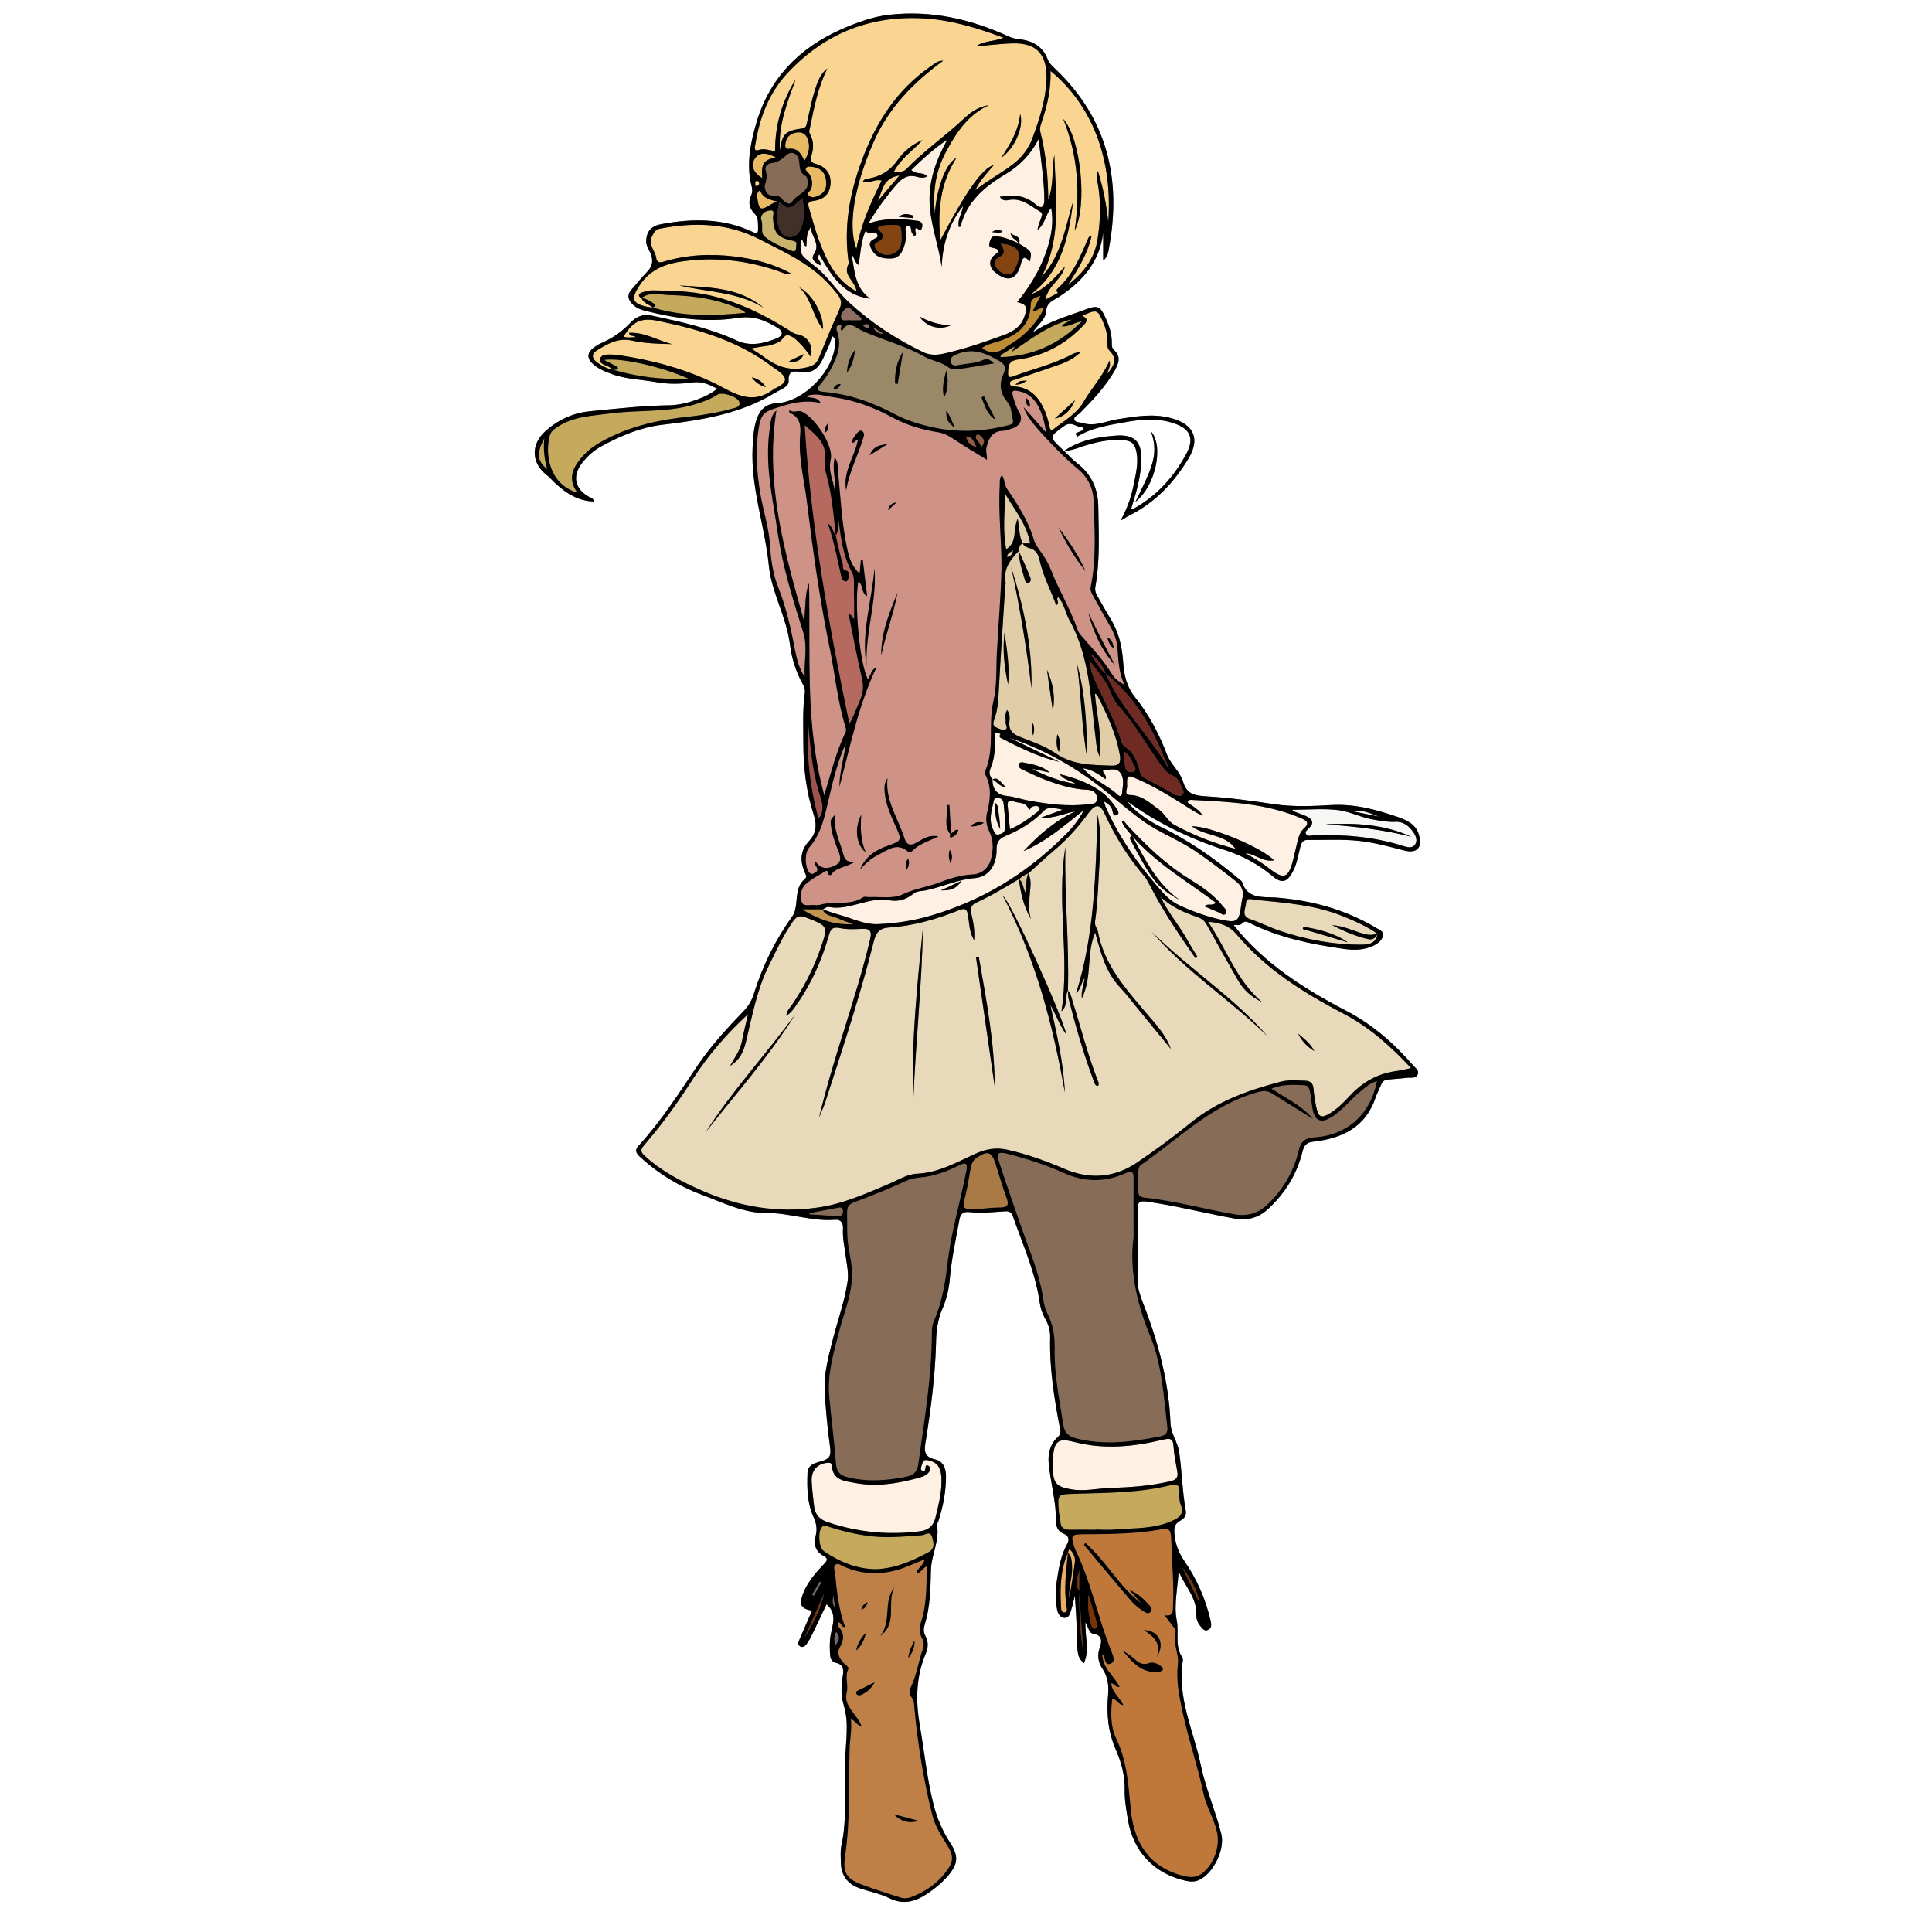 <?xml version="1.0" encoding="utf-8"?>
<!-- Generator: Adobe Illustrator 25.0.0, SVG Export Plug-In . SVG Version: 6.00 Build 0)  -->
<svg version="1.1" baseProfile="tiny" id="图层_1"
	 xmlns="http://www.w3.org/2000/svg" xmlns:xlink="http://www.w3.org/1999/xlink" x="0px" y="0px" viewBox="0 0 1024 1024"
	 overflow="visible" xml:space="preserve">
<rect x="0" y="0" width="1024" height="1024" fill="#808080" stroke="none"/>
<g id="图层_1_1_">
	<path fill="#C5AA5E" d="M288.5,232.3c-4.2,8-3.9,11.9,1.5,16.4C288.5,242.9,287.9,238.3,288.5,232.3z"/>
	<path fill="#C5AA5E" d="M320.2,190.8c2.3,1.2,4.1,2.1,6,3.1c0.6,0.4,1.8,0.8,1.1,1.7
		c-0.3,0.5-1.4,0.3-2.2,0.4c12.6,3.7,25.5,5.4,39.8,4.7
		C350.5,194.2,328.5,189.4,320.2,190.8z"/>
	<path fill="#E9BA64" d="M408,108.7c1.5-0.9,3-1.9,4.8-1.7c-3.9-1-8.3-1.4-10-6.2
		c-2.1,1.6-1.6,3.3-1.3,4.9C402.3,111.2,403.3,111.6,408,108.7z"/>
	<path fill="#C5AA5E" d="M380.2,209.2c-4,2.6-8.3,4.1-12.9,5.4c-14.2,4.1-29,2.6-43.5,4.5
		c-9.7,1.3-19.6,1.5-28.2,7.1c-1.8,1.2-3.6,2.4-4.2,4.7
		C288.7,240.8,291.1,256.7,306,261.1c-5.4-7.4-2.3-13.4,2.6-19
		c3.5-4.1,8-7,12.8-9.4c13.8-7.2,28.6-10.3,44-11.9c7.7-0.8,15.4-2.2,23-4.3
		c1.4-0.4,4.1-0.7,3.5-3.3C391.2,210.3,382.8,207.5,380.2,209.2z"/>
	<path fill="#766863" d="M441.6,845.2c0.1,2.3-1.1,4.5,1.2,7.4
		C442.2,849.3,441.9,847.3,441.6,845.2z"/>
	<path fill="#766863" d="M443.2,865c-1.6,2.8-0.8,5.2-0.6,7.7
		C443.7,870.3,446.2,868.1,443.2,865z"/>
	<path fill="#C5AA5E" d="M346,163c16.2,5,32.6,4.4,49.1,2.8c-0.6-0.8-1.3-1.2-2-1.5
		C381,158.6,368,156.7,354.9,156.4C350,156.3,344.6,154.4,340,158c2.4,0.2,4.2,1.5,6.1,2.6
		C347.4,161.4,347.5,162.3,346,163z"/>
	<path fill="#FAD591" d="M465.1,106.7c3.6-4.2,7.1-8.4,11.6-13.7C467.5,94.4,467.8,101.7,465.1,106.7z"
		/>
	<path fill="#FAD591" d="M551.4,69.9c3,11.8,4.1,23.8,4.2,36c3-7.8,1.8-16,3.2-23.9
		C559.5,103.9,562.9,126,552,146.8c10.7-11.5,12.6-26.5,16.9-40.5c-2.5,18.8-5.9,37.3-22.7,49.8
		c7.9-2.8,12.9-9,18.2-14.8c-1.5,6.8-8.9,9.9-10.3,17.5c2.6-1.4,4.6-2.5,6.7-3.6
		c-1.2-0.9-0.9-1.7,0-2.5c7.9-7.1,11.8-16.8,15.9-26.2c0.3-0.6,0.4-1.3,1.8-1.2
		c-2.2,9.6-7.3,17.7-12.5,25.7c-1.8,1.4-3.5,2.8-5.2,4.2c1.7-1.4,3.4-2.8,5.2-4.2
		c8-6.1,14.1-13.7,15.7-24c1.5-9.5,1.9-19.1,0.3-28.8c-0.4-2.4-1.5-5-0.1-7.6
		c2.8,8.8,4.5,17.8,5.5,27c2.7-38-11.8-64.6-30.6-80c0.3,8.9-1.5,17.5-4.3,25.9
		C551.9,65.6,550.8,67.6,551.4,69.9z M569.6,122.2c2.8-19.7,2-39.1-6.1-59.2
		C573,73.3,576.4,109.3,569.6,122.2z"/>
	<path fill="#FAD591" d="M402.4,97.5c0-1.1-0.4-1.6-1.1-1.6c-0.9-0.1-1.1,0.7-1,1.4
		c0,0.6-0.1,1.5,0.9,1.3C401.7,98.5,402.1,97.8,402.4,97.5z"/>
	<path fill="#E9BA64" d="M404,94.4c-0.6-7.7,0.6-9.5,7.1-11c-5.3-2.9-9.1-2.6-11.2,1
		C397.8,87.8,399.3,91.5,404,94.4z"/>
	<path fill="#FAD591" d="M402.1,79.5c3.1-1,5.8,0.3,8.7,0.6c0-14,3.7-26.5,10.9-38
		c-4.4,12.2-9.3,24.2-8.3,37.6c1.2-8.7,2.7-10.4,11.7-11.6c2.4-0.4,2.3-1.9,2.7-3.5
		c1.3-5.5,2.3-11.1,4-16.5c1.4-4.3,2.7-8.8,6.7-11.8c-4.8,9.8-7,20.3-9.1,30.9
		c-0.2,1.3-0.9,2.5-0.1,3.8c2.1,3.8,2,7.7,0.7,11.7c-0.8,2.5-0.1,3.5,2.5,4.2
		c5.4,1.5,8.1,5.4,7.7,10.6c-0.4,5.1-3.2,8.2-9.1,9c-2.6,0.3-3.1,1.2-2.4,3.4
		c3.2,10.9,6,21.9,12,31.7c3.2,5.3,7.4,9.7,13.3,12.9c-0.6-5.7-7.8-8.6-4.1-14.8
		C447,120.9,450.2,102.9,456.7,85.3c7.4-20.2,18.5-37.6,36.5-50.1c2-1.3,3.8-3.2,6.7-3
		C484,43.8,470.7,57.4,462.8,75.8c-9.9,22.9-13.6,43.5-8.9,56.1
		C456.3,119.1,461.5,107.4,467.3,95.7c-3.8-1-6.7,1.9-10,0.7C457.9,94.9,459,94.9,460,94.7
		c6.7-1.1,11.8-4.2,15.8-9.9C479.1,80.1,483.6,76.4,489,74.2c-5,5.5-11.5,9.7-15.2,16.8
		c2.6,0.1,4.9,0.4,6.6-1.4c9.2-9.6,20.3-17.2,30-26.3c3.9-3.6,7.9-6.8,13.7-7.5
		c-11,5-17.1,14.3-22.5,24.3C496,90.3,494.3,101.1,495.5,113.2c0.6-10.7,4.9-26.1,11.4-29.5
		C498.1,97.6,497,112,498.4,127.3c13.7-26,22.1-38,28.4-39.9c-3.7,4.5-7.6,8.3-9.8,13.4
		c6.1-5,13.1-8.6,19.3-13.3c5.1-3.8,8.9-8.6,11-14.5c3.5-9.6,6.7-19.3,7.3-29.5
		c0.8-13.2-3.8-21.1-18.4-20.5c-3.6,0.1-7.3,0.5-10.9,0.8c-2.7,0.3-5.3,0.5-8,0.8
		c4.2-3.2,9.4-2.4,14.6-4.6C518,14.8,504.8,10.8,490.6,9.8c-28.8-1.9-53,7.6-72.7,28.4
		c-10.1,10.6-15.2,23.7-17.5,38C400.2,77.5,399.2,80.5,402.1,79.5z M540.7,60.3
		c2.1,6.6-2.6,18.1-10,23.3C535.9,75.7,539.9,68.7,540.7,60.3z"/>
	<path fill="#FAD591" d="M441,152.5c-10.5-12.3-24.8-18.7-38.7-25.8c-16.9-8.6-34.5-9-52.6-5.5
		c-2.2,0.5-2.9,1.6-4,3.8c-2.4,4.9,1.6,7.8,2.1,11.7c0.4,2.5,1.8,2.6,3.9,2
		c12.5-3.8,25.3-4.3,38.1-2.7c10.1,1.3,19.9,3.7,29.4,8.9
		c-2.6,0.7-4.3-0.3-5.9-0.9c-15.6-5.5-31.5-7.7-48.1-5.9
		C354.6,139.2,345.3,141.7,338.9,151.4c-4.5,6.9-4,9.5,4.1,11.2c1,0.2,2,0.3,3,0.4
		c-2-1.7-4.9-2.2-6-5c-1.7-0.8-1.9-2-0.2-2.8c1.8-0.7,3.9-1.3,5.8-1.3
		C355.9,154,366.3,154.3,376.4,156.6c15.2,3.5,29.1,10.4,42.2,18.7
		c1.3,0.8,2.4,1.7,4,1.9c5.5,0.9,8.7,6.1,7.1,11.8c-1.6-2-3-4.1-4.7-5.9
		c-2.1-2.1-4.2-4.7-7.1-5.4c-2.3-0.5-3.1,2.7-5.1,3.6c-2,0.9-3.9,1.7-6.1,2
		c-2.7,0.3-5.3,0.8-8.7,1.4c2.6,1.7,4.5,2.7,6.2,4c6.4,4.9,13,7.9,21.5,6.4
		c3.9-0.7,6.6-1.4,8.2-5.1c3.1-7.5,6.1-15.1,9.5-22.5C447,159.6,446.7,159.2,441,152.5
		z M360.1,151.3c15.6,1.1,31.6,0.8,44.6,11.8C391,154.6,375,154.9,360.1,151.3z M418.1,191.5
		c2.6-1.3,5.3-2.6,7.9-3.8C424.5,191.3,421.8,192.3,418.1,191.5z M436.2,174.5
		c-5.6-7.1-6.1-16.4-12.6-22.2C430.5,155.8,436.6,166.7,436.2,174.5z"/>
	<path fill="#FEF0E3" d="M549.2,430.8c0.9-0.7,2.7-1.5,1.4-3c-0.8-1-2.4-0.6-3.7-0.2
		c-0.7,0.3-1.1,2.6-1.8,1c-1.7-3.8-5.3-2.7-8-3.9c-2.5-1-3.3,0.2-3,2.6
		c0.4,3.9,0.7,7.8,1.2,12.2C540.5,437.3,545,434.2,549.2,430.8z"/>
	<path fill="#C29450" d="M452.3,489.8c-3.5-1.3-5.9-1.9-8.1-3C441.4,485.4,437.5,485.7,436,482
		c-3.7,0-7.3,0-10.9,0C433.2,486.8,441.4,490.5,452.3,489.8z"/>
	<path fill="#FEF0E3" d="M531.9,425.7c-0.2-1.8-1.3-2.6-2.9-2.9
		c-1.2-0.3-2,0.4-2.2,1.4c-1.2,5.3-3.1,10.6-0.2,16
		c0.6,1.1,1,2.6,2.8,2.1c1.6-0.4,3.2-1.1,3.3-3.2c0.1-1.3,0-2.6,0-5.3
		C532.5,432,532.2,428.8,531.9,425.7z M527.3,425.1c1.1,1.6,1.5,2,1.5,2.4
		c0.6,3.9,1.2,7.9,1.3,12C527.9,435.4,527.1,431,527.3,425.1z"/>
	<path fill="#876D58" d="M443.9,640.2C439,641.1,434,642.1,429,643c0,0.2,0,0.4,0,0.6
		c5.1,0.3,10.1,0.7,15.1,1c1.9,0.1,2.7-0.9,2.7-2.8
		C446.7,639.8,445.3,639.9,443.9,640.2z"/>
	<path fill="#E9BA64" d="M421,70.5c-3.3,0.9-4.7,3.5-4.8,6.8c0,0.9,0.5,1.7,1.5,1.6
		c4.6-0.7,6.9,2,8.6,6.4C428.9,81.1,429.5,77.4,428,73.5C426.7,70.1,423.9,69.7,421,70.5z"/>
	<path fill="#9B8868" d="M436.5,207.7c13.8,1.1,26.6,5.8,38.7,12.3c6,3.1,12.3,4.9,18.8,6.4
		c13.3,2.9,26.4,2.5,39.5-0.8c1.6-0.4,4-0.5,3.3-3.3c-0.9-3.1-0.5-6.5-2.7-9
		c-4-4.7-4.8-9.6-2.2-15.2C533.1,195.7,533,193.3,530.2,191.7c-7.3-4.4-14.6-7.7-23.3-3.8
		c-2,0.9-3.5,1.8-3,3.9c0.4,2.1,2.5,2.1,4.1,1.7c4.3-0.9,9-0.8,13.1-2.7
		c2.2-1,3.5-0.3,5.7,1.8c-7,1.1-13.2,2.3-19.3,3.1c-1.6,0.2-3.7-0.1-4.8-1
		c-3.8-2.9-8.6-3.4-12.4-5.5c-10.7-6.1-22.6-9-33.6-14
		c-3-1.4-7.2-5.9-10.3,0.1c-2-0.7,0.8-3.2-1.3-3.1c-2,0-2,2-1.4,3.5
		c2.7,7.5-0.2,14-3.6,20.4C438.7,198.7,436.9,201.2,435,203.5
		C432.7,206.1,432.8,207.4,436.5,207.7z M521.5,210c2,4.2,4.1,8.3,6.2,12.5
		c-4.6-2.8-5.8-7.5-7.5-11.9C520.6,210.4,521.1,210.2,521.5,210z M505.9,226.7
		c-4-3.5-4.3-4.1-4.4-8.9C503.7,220.4,504.6,223.1,505.9,226.7z M501.5,196.4
		c1.4,4.4,0.9,10.8-1.1,14.2C499,205.8,500.3,201.5,501.5,196.4z M478.6,186.5
		c-0.9,5.7-1.9,11.3-2.8,17c-0.5-0.1-0.9-0.2-1.4-0.2C474.2,197.4,475.2,191.8,478.6,186.5
		z M453.2,185.4c-0.5,4.3-1.5,8.5-4.3,12.1C449.1,193.1,450.4,189,453.2,185.4z
		 M445.6,203.5c-0.8,2.1-1.8,2.8-3.9,2.8C442.3,204.5,443.3,203.6,445.6,203.5z"/>
	<path fill="#905D42" d="M512.1,231.3c0.5,3.4,2.6,5,5.6,5.6C516,235,516.1,231.4,512.1,231.3z"/>
	<path fill="#905D42" d="M520.2,236.8c2.3-2.6,1.3-4.3-0.6-5.9
		C519,230.4,517.8,230,517.4,230.8c-0.9,2,1.5,3,2,4.6C519.5,235.9,519.9,236.3,520.2,236.8z"/>
	<path fill="#B6695F" d="M426.5,225.4c3.3,53.5,12.8,105.9,23.7,158.2
		c2.4-4.2,3.9-8.5,5.7-12.7c1.7-3.8,1.9-7.4,0.9-11.6
		c-2.6-11.1-4.7-22.3-7-33.7C451.9,325.7,451.5,327.5,452.7,328
		c0-4.5,0.1-8.9-0.1-13.4c-0.1-3.8,0.6-8.2-1-11.2
		c-4.7-8.6-5.9-17.8-7.2-28.1c-0.5,3.5,0.2,6.3-1.4,8.6c0,0.1,0,0.1,0,0.2l0,0
		l0,0l0,0V284c1.2,5,2.2,10,3.7,15C447,300,446,301.9,448.5,302.4c1.9,0.4,1.5,2.7,1.1,4.3
		c-0.2,0.8-0.6,1.7-1.7,1.4c-1.7-0.4-1.9-2.1-2.2-3.5
		c-2.1-9.1-3.8-18.2-6.9-27.1C441.2,279,441.5,281.9,443,284c0-0.1,0-0.1,0-0.1
		c-1-9.2-1.8-18.4-3.8-27.5c-0.9-4.2-2.6-8.4-2-12.7
		C438.4,234.8,432.3,230.4,426.5,225.4z"/>
	<path fill="#9E544D" d="M434.8,432.5c2.4-4.6,0.4-8.7-0.9-13.1
		c-3.4-11.4-4.4-23.3-5.5-35C427.5,401,429.3,417.3,433.8,433.8
		C434.5,433,434.7,432.7,434.8,432.5z"/>
	<path fill="#CE9287" d="M431.4,479.7c1.1,0.1,2.4,0.1,3.5-0.2
		c7.4-2.1,15.7,0.8,22.7-4c0.7-0.4,2,0,3,0c5.9-0.3,12.7,1,17.7-1.4
		c6.5-3.1,13.3-4,19.7-6.4c5.7-2.2,11.2-3.9,17.4-4.2
		c4.8-0.2,8.5-3.3,9.8-8c1.3-4.9,1.5-10-0.8-14.7c-1.7-3.5-2.1-7-1.1-10.6
		c1.6-6.5,2.3-12.8-0.8-19.1c-0.5-0.9-0.5-1.9-0.1-2.9
		c4.8-11.7,1.3-24.3,4.1-36.4c2-8.4,1.4-17.5,1.9-26.2
		C529.1,331,530.5,316.4,530.8,301.8c0.2-14.9-1.8-29.6-0.9-44.5
		C530,255.6,529.5,253.8,531,251.8c1.6,2.5,1.3,5.1,2.7,7.3C539.5,267.5,545.1,276.2,548,286.2
		c0.8,2.4,2.5,4.7,4,6.8c2.1,2.9,3.8,6,5.1,9.2c4.1,10.7,10.3,20.6,14,31.5
		c0.4,1.1,1,2.1,1.8,3c5.6,6.5,11.6,12.7,16.2,20.2c1.3,2.2,3.1,4,6.8,6
		c-3.1-7.1-3.1-13.2-3.6-19.3c-0.3-4.1-1.7-7.8-3.7-11.3
		c-3.2-5.5-6.2-11.1-9.3-16.6c-0.7-1.4-1.6-2.7-1.2-4.6
		c3.1-15.2,2.1-30.6,1.5-45.9c-0.2-6.6-3.1-12.4-8.5-16.8
		c-6.8-5.7-13-12.1-18.9-18.6c-3.7-4.2-7.7-8.4-9.7-14c3.8,4.3,7.6,8.6,12,13.5
		c-0.8-5.3-2-9.6-4-13.6c-2.3-4.4-5.6-7.5-10.6-8.4c-2.2-0.4-4.1-0.8-3,2.8
		c0.8,2.7,1.5,5.4,3,7.8c2.6,4.2,1,7.8-3.7,9.3c-1.4,0.4-2.9,1-4.3,1.1
		c-5.8,0.1-7.8,3.7-9,8.7c-0.6,2.1,0.3,4,0.2,6.7c-6.3-3.9-12.2-7.3-17.8-11.1
		c-2.6-1.7-5-3-8.1-3.5c-8.5-1.3-16.5-3.7-24.1-7.8c-9.9-5.4-20.4-9.3-31.5-10.8
		c-4.6-0.6-9.2-2.5-14.4-0.5c2.6,1.4,5.6-0.1,7.8,3.6
		c-8.3-1.8-15.3-0.1-22.5,2.3c-7,2.2-9,3-10.3,10.5C400.3,238,401,249.6,402.9,261.2
		c1.5,9.3,4.7,18.4,5.2,27.9c0.5,7.7,1.6,15.4,4.5,22.5
		c4.2,10.8,6.7,21.9,8.8,33.2c1,4.8,2.2,9.7,5.1,13.9
		c-0.4-7.9,1.6-15.8-0.7-23.4c-5.6-17.7-11.1-35.2-13.7-53.7
		c-2.6-17.6-6.7-35-4.3-53c0.6-3.9,0.4-8.2,3.7-11
		c-6.1,38.6,4.3,74.9,14.6,111.3c1.1-6.7,0.2-13.4,2.7-19.8
		c0.4,18.8-0.1,37.6,0.5,56.4c0.6,18.8,2.5,37.6,7.6,56
		c3.4-11.3,6.2-22.8,11.3-33.5c0.4-0.7,0.2-1.9-0.1-2.8
		c-4.2-13.6-5.5-27.8-8.3-41.6c-5.3-25.6-8.9-51.5-12.1-77.5
		c-1.4-11.7-4.6-23.3-3.6-35.1c0.5-5.8-0.1-9.9-5.7-12.3c-0.1-0.1,0-0.6,0-1.4
		c2,1.9,4.3,0,6.4,0.8c6.9,2.8,17.2,18.3,15.5,25.4c-1.5,6.4,1.5,11.4,2.2,17
		c0.7-5.8-1.6-11.5-0.1-18c1.9,2.2,1.5,4.5,1.7,6.5c1.4,14.3,2,28.6,5.1,42.6
		c1,4.5,2.5,8.8,6.4,12.4c0.3-2.8,0.5-5,0.7-7.2c0.3,0,0.6,0,1,0
		c0.7,6.3,1.5,12.5,2.3,19.2c-3.4-1.8-1.8-6-4.7-7.7
		c-2.2,12.4,1,44.6,5.1,51.7c1.5-2.1,1.7-5,4.6-6.4
		c-9.7,20.3-14,42.1-19.7,63.5c0-7.9,2.5-15.4,3.4-23.1
		c-4.9,10.7-7.3,22.1-10,33.5c-1.8,7.8-3.9,15.4-9.4,21.7
		C426.4,452,426.6,459,428.6,462c0.8,1.2,1.7,1.6,2.9,0.8
		c1-0.6,2.2-1.1,1.6-2.7c-0.3-1-1.7-1.7-0.8-3.5c3.1,5,7.9,3.6,11.1,1.7
		C447,456.2,444.7,452,443.5,448.9c-1.4-3.8-2.7-7.5-3.1-11.5
		c-0.3-2.9-0.3-2.9,2.2-5.6c-1,7.3,2.1,13.3,4,19.6c0.8,3,1.1,6,6.6,5.3
		c-4.9,3.2-10.2,2.9-12.8,7.1c-0.1,0.1-1.2-0.1-1.2-0.2
		c-0.4-3.7-2.4-1.3-3.4-0.8c-2.9,1.6-5.8,3.3-8.3,5.4
		c-3,2.4-3.5,6.2-2.7,9.5C425.6,480.8,429,479.5,431.4,479.7z M590.3,343.5
		c-2-1.1-2.6-3-3.5-5.8C589.9,339.4,589.9,341.6,590.3,343.5z M591,352.6
		c-7.2-8-11.5-17.6-14.2-27.8C581.4,334.2,586.1,343.4,591,352.6z M575.3,302.6
		c-5.9-7.1-10.4-15-14.4-23.2C566.4,286.7,571.6,294.2,575.3,302.6z
		 M543.8,210.9c1.7,1.4,2.4,2.8,1.9,4.8C543.8,214.6,543.7,213.1,543.8,210.9z
		 M503.8,457.7c-1.1-3.1-1.1-4.9-0.4-7.3C504.6,452.5,505.1,454.3,503.8,457.7
		z M521.6,436.1c-2.6,1.4-4.4,2-7.2,1.9C516.6,435.8,518.4,435.3,521.6,436.1z
		 M501.9,426.8c0.5-0.1,0.9-0.1,1.3-0.1c0.3,5,0.6,10.1,0.9,15.1
		c1.2-0.6,1.9-2.3,3.8-2c-0.3,2.1-1.8,3.2-3.2,3.9
		c-1.7,0.8-1.2-0.7-1-1.5c0.2-0.1,0.3-0.3,0.4-0.4
		c-0.1,0.1-0.2,0.3-0.4,0.4C499.8,437.3,502.6,431.9,501.9,426.8z
		 M437.7,229.2c-1.2-2.1,0-3,0.9-4.6C439.5,226.6,438.9,227.7,437.7,229.2z M457.3,232.9
		c-2.8,9-7.3,17.5-8.8,27c-1.9-9.7,4.3-17.5,6.2-26.5C453,233.2,453,235,451.6,234.6
		c0.1-2.3,1.7-3.8,3-5.4c0.7-0.8,1.7-1.4,2.6-0.5C458.6,230,457.7,231.5,457.3,232.9z
		 M480.5,461c-0.5-1.9-1-3.7,0.9-6C482.2,457.8,481.6,459.4,480.5,461z M475.2,266.3
		c-1.5,1.4-3,2.7-4.5,4.1C471.1,267.9,472.7,266.6,475.2,266.3z M475.7,314.1
		c-2.1,11.3-6.2,22.1-8.6,33.2C466.9,335.5,471.4,324.8,475.7,314.1z M459.3,353
		c-3-17.6,2.8-34.5,4.2-51.8C464.9,318.7,458.5,335.5,459.3,353z M460.9,241.3
		c1.9-4.1,3.8-5.3,9.6-5.9C466.8,237.6,464,239.4,460.9,241.3z M471,448.1
		c6.6-2.3,7.1-2.8,4.1-9.3C472.4,432.7,469.5,426.7,468.9,420
		c-0.2-2.5-0.3-5,1.5-7.5c-1.3,11.7,5.5,21,8.8,31.3c1.2,4,3.1,4.8,6.6,2.8
		c3.3-1.8,6.3-4.3,11.6-3.3c-5.5,2.7-10.5,4.1-14.1,7.9
		c-0.4,0.4-1.5,0.7-1.8,0.4c-5.9-5.5-11-1-16.1,1.5c-3.6,1.8-6.7,4.6-9.5,7.7
		C458.7,453.9,464.4,450.3,471,448.1z M456.5,431.8c-0.6,7.7-0.2,14,2.3,19.9
		C453.9,447.9,452.6,439.1,456.5,431.8z"/>
	<path fill="#FAD591" d="M412,196.2c-0.8-0.6-1.7-1.1-2.5-1.7c-17.9-13.7-38.9-19.9-60.6-24.4
		C339.8,168.2,335.3,170.3,330.5,178.5c2.1,0.6,4.2,0.3,6.4,0.2c-0.9-1.3-3.1,0.2-3.5-2.3
		c8.4-0.4,15.2,4.1,22.8,6C349,182.2,341.8,182.1,334.9,180.5
		c-7.4-1.6-12.9,1.8-18.5,5.2c-3,1.8-2.8,4.3,0.1,6.4c2.5,1.8,5.2,3.3,8.4,3.9
		c-0.5-0.4-1.1-0.7-1.5-1.1c-2-1.6-6.3-1.7-5.3-4.9c1-2.7,4.9-2,7.7-2
		c0.2,0,0.3,0,0.5,0c19.9,2.8,39.5,8.1,57,17.5C393.5,211.1,401.2,213.2,410.5,206
		c0.1-0.1,0.3-0.2,0.5-0.2C417.5,202.6,417.7,200.4,412,196.2z M398.4,200
		c3.2,0.7,5.7,2.3,7.5,5.2C402.7,204.3,400.3,202.5,398.4,200z"/>
	<path fill="#E1CEA8" d="M541.2,390.8c6.4,2.5,13,4.8,18.5,8.6c9.1,6.2,19.1,6,29.1,6.4
		C593.5,406,594.2,403.9,593.5,400c-1.6-9.1-5.1-17.6-9.1-25.8
		c-0.6-1.2-1.1-2.5-1.8-3.6c-0.6-1-0.7-2.4-2.3-3c0.9,11.1,3.8,21.5,2.6,33.5
		c-1.6-3.4-1.7-5.9-2-8.3C578,370.9,577.9,348.5,566.7,328.5
		c-2.1-3.9-2.6-8.6-5.9-12c-1.4,1.2,1.2,2.9-1,4.3
		c-2.9-8.1-7-15.6-8.8-23.9c-0.7-3.2-2.1-5.6-5.4-6.4
		c-1.5-0.4-2.8-1.1-3.6-2.5c-1.7,0.8-1.9,2.4-2,4l0,0l0,0l0,0v0.1
		c2,4.5,4.1,8.9,5.9,13.5c0.4,1,0.9,2.9-0.9,3.3c-1.5,0.4-1.7-1.3-2-2.3
		c-1.4-4.7-3-9.5-3-14.5V292c-4.6,4.7-8.4,9.7-7,16.9c0.1,0.4-0.1,1-0.2,1.5
		c-1.2,19-2.5,38-3.5,57c-0.2,4.9-0.7,9.6-2.4,14.2c-0.6,1.5-0.7,3.1,1,3.9
		c1.5,0.7,3.3,1.6,4.7,1.2c2-0.5,0.3-2.5,0.4-3.8c0.2-2.1-0.7-4.2,0.8-6.6
		c1.4,2,1.5,4.1,1.2,5.9C534.4,387.2,536.9,389.2,541.2,390.8z M576.2,401.5
		c-3-16.4-3.1-33.2-5.4-49.7C575.4,368,576,384.8,576.2,401.5z M560.4,389.1
		c1.4,2.7,2.1,5.4,0.8,9.5C559.4,394.7,560.1,391.8,560.4,389.1z M558,376.7
		C557,369.5,555.9,362.3,554.9,355C558,362,559.5,369.1,558,376.7z M534.3,362.8
		c-2-9.1-3-18.2-1.9-27.5C533.7,344.5,535.2,353.6,534.3,362.8z M547.4,383.2
		c1,2.2,0.8,4.4,0.2,6.6C546.7,387.6,546.8,385.4,547.4,383.2z M546.7,364.8
		c-2.6-21.6-6.2-43.1-10.8-64.4C542.5,321.4,547.2,342.7,546.7,364.8z"/>
	<path fill="#6F2B23" d="M615.1,405.2c-7.5-10.6-13.9-21.9-22.7-31.6
		c-1.6-1.8-2.7-4.2-3.6-6.5c-2.3-6.1-6.6-10.7-11-16.6
		c0.1,4.1,1,6.9,2.3,9.7c4.9,10.9,10.8,21.4,14.3,32.9
		c0.3,1.1,1,2.3,1.9,2.8c4.8,3,6.5,7.9,7.8,12.9c0.5,1.5,0.9,2.7,2.4,3.5
		c5.3,2.8,10.5,5.7,15.8,8.6c1.4,0.7,2.9,1.5,4.2,0.5
		c1.6-1.1,0.4-2.8-0.1-4c-1-2.5-1.9-5.1-4.7-6.2
		C618.8,410,616.9,407.7,615.1,405.2z"/>
	<path fill="#E1CEA8" d="M532.8,261.8c-0.3,9.8-1.4,19.4,0.5,29.3
		c6.1-3.8,3.4-10.2,6.1-16.2c1,5.3,0.7,9.4,2.6,13.1c1.3,0,2.5,0,4,0
		C544.2,277.8,537.7,270.2,532.8,261.8z"/>
	<path fill="#6F2B23" d="M595.7,398.2c0.2,3.4,0.2,6,0.7,8.5c0.4,2.2,2.5,3,4.2,2.4
		c2.1-0.6,0.9-2.5,0.3-3.7C599.7,403.1,599,400.4,595.7,398.2z"/>
	<path fill="#E1CEA8" d="M533.7,295.2c2.3-0.3,2.9-1.9,3.3-3.6
		C535.9,292.6,533.9,293,533.7,295.2z"/>
	<path fill="#6F2B23" d="M586,357c-1.5-4.5-4.3-7.8-8-10.6C580.3,350.2,582.4,354.2,586,357
		c8.2,18.8,23.4,33,33.5,50.5c-0.4-1.9-1.4-3.4-2.1-5.1
		C610.4,384.9,601.1,368.9,586,357z"/>
	<path fill="#FEF0E3" d="M574,407.2c5.5,6.4,13.1,8.9,18.6,14.2c0.8,0.8,2,0.7,2.1-0.8
		c0.3-3.8,1.5-8-1-11.1c-2.3-2.9-6-1.3-9.1-1.1C584.5,410.2,586.7,410.5,586,413
		C582.3,410.4,579,407.9,574,407.2z"/>
	<path fill="#F7F8F5" d="M693.6,439.1c-0.7,0.8-2.1,1.7-1.4,2.9
		c0.8,1.4,2.4,0.9,3.7,0.8c16.2-0.6,32.2,0.6,47.8,5.6
		c2.1,0.6,4.8,1.5,6.4-0.9c1.4-2.2,0.2-4.7-1.1-6.5
		c-2.2-3.3-5.4-5.7-9.5-5.4c-3.7,0.2-7.3-0.5-10.9-1.1
		C722,433.6,716,430.3,709.5,429.4c-8-1-16.2-0.2-24.4-0.2c0,0.2,0,0.4,0,0.6
		c2.3,0.9,4.7,1.7,7,2.7C695.4,434,697,436,693.6,439.1z M748,443.5
		c-14.9-3.8-30.1-5.5-45.4-6.6C718.2,436.1,733.5,436.8,748,443.5z"/>
	<path fill="#7C3303" d="M436.7,844.7c-3.4,7.8-6.8,15.5-10.3,23.3
		C430.9,860.6,434.9,853.1,436.7,844.7z"/>
	<path fill="#766863" d="M435.3,838.7c-0.2-0.1-0.5-0.2-0.8-0.4
		c-1.3,2.3-2.7,4.6-4.1,7c0.3,0.1,0.6,0.3,0.9,0.5
		C432.7,843.4,434,841.1,435.3,838.7z"/>
	<path fill="#7C3303" d="M626.6,830.7c3,6.3,6.1,12.6,9.2,18.9
		C634.6,842.4,630.8,836.4,626.6,830.7z"/>
	<path fill="#F7F8F5" d="M716,429.8c4.9,1,9.8,2,14.8,3C726,430.8,721.3,429,716,429.8z"/>
	<path fill="#C5AA5E" d="M537.8,183.6c-2.6,1.6-4.9,3-7.1,4.4c-0.2,0.1-0.2,0.5-0.5,1.3
		C547,188.8,561,182.8,573.4,170.3c-4.2,0.7-6.9,3-10.6,2.7c1.1-2.1,3.4-1.9,4.9-3.7
		c-12.3,3.2-21.6,10.6-31.4,17.2C536.8,185.7,537.2,184.9,537.8,183.6z"/>
	<path fill="#FAD591" d="M573.8,172.9C564.5,182.6,553,188.7,539.9,190.5c-5.6,0.7-5.4,3.4-5.6,7
		c-0.1,2.2,0.6,2.8,2.6,2c10-3.7,20.4-6.2,30-11c1.5-0.7,3-1.9,5.9-1.8
		c-3.5,3.1-6.7,4.8-10.1,6.1c-8.1,2.9-16.4,5.6-24.5,8.4
		c-1.2,0.4-3.1,0.4-2.9,2.2c0.2,1.7,2,1.4,3.3,1.5c7,0.8,11.4,5,14.3,11
		c1.6,3.2,2.6,6.6,3.3,10c0.2,1.2,0.6,2.7,2.1,1.6
		c6-4.7,12.9-8.4,16.6-15.5c4.1-6.7,9.5-12.6,13.2-20.9C588.9,194.5,587.1,196,587,198
		c-0.7,1-1.4,2-2,3c0.6-1,1.3-2,2-3c3.1-3.8,5.7-7.6,1-12.2c-1.3-1.3-1.1-3.4-1.1-5.3
		c0-3.2-0.7-6.2-2-9.2c-3.1-7.4-3.5-7.5-11.3-3.9C577.6,169.2,575.6,171.1,573.8,172.9z
		 M538.2,203.9c2.1-2,2.1-2,6.1-2.2C542,203.4,540.4,203.8,538.2,203.9z M559,221.9
		c3.6-3.3,7.2-6.5,10.8-9.8C567.7,217.1,564.5,220.8,559,221.9z"/>
	<path fill="#8F6E63" d="M457.2,172.4C458,173,458.3,173.3,458.7,173.5c0.9,0.3,2.3,0.9,1.8-0.8
		C460.2,171.3,458.7,171.8,457.2,172.4z"/>
	<path fill="#C8B46C" d="M420.6,127.7c-8.4-1.6-10.5-4.1-10.9-12.3c-0.1-1.4,1.2-4.1-1.3-3.9
		c-2.1,0.2-5,1.1-5.1,4.7c1.6,2.8-0.6,7.1,2,9.2c4.1,3.5,9.4,5.6,14.5,7.6
		c2,0.8,2.2-0.9,2.2-2.3C421.9,129.6,422.9,128.2,420.6,127.7z"/>
	<path fill="#8F6E63" d="M468.5,177c-1.5-1-3-1.9-5.7-3.6C464.4,176.8,466.4,176.8,468.5,177z"/>
	<path fill="#403028" d="M424.9,120.2c1.7-4.9,1.2-9.9,0.5-15.2C418,111.4,418,111.4,413,107
		c-0.7,4.1-1.5,8.2-0.5,12.3c0.7,3.2,2.2,6.1,6,6.3C422,125.7,423.8,123.2,424.9,120.2z"/>
	<path fill="#876D58" d="M409.7,103.7c1.6,0.1,3.3,0,4.5,1.4c1.6,1.9,4.1,4.2,5.7,1.7
		c2.4-4,9.4-4.9,8.1-11.3c-0.1-0.8-0.4-1.9-1-2.2c-3.3-1.7-3.1-4.6-3.4-7.6
		c-0.5-4.4-4-6.1-7-3.3c-2.4,2.3-4.7,3.8-8,4.1c-1.7,0.2-3.4,2-2.8,3.6c1,3.1,0.4,5.8-0.5,8.4
		C405.5,101.5,406.5,103.6,409.7,103.7z"/>
	<path fill="#8F6E63" d="M448.4,163.4c-1.4,1.2-3,3.1-2.6,5c0.4,2.1,2.8,1.2,4.3,1.3
		c2.1,0.2,4.2,0,6.3,0c0.1-0.3,0.2-0.7,0.2-1c-1.5-1.3-2.9-2.6-4.5-3.8
		C451,164.1,450.1,162,448.4,163.4z"/>
	<path fill="#E9BA64" d="M429,103.9c1.6,1.1,3.2,0.5,4.8-0.2c2.9-1.3,4.2-3.6,4.1-6.5
		c0-5.4-2.6-8.3-7.8-8.8c-1-0.1-2.1-0.3-2.8,0.6c-0.8,1.1,0.4,1.7,1,2.4
		c2.2,2.7,2.6,5.6,1.6,8.9C429.5,101.4,426.9,102.3,429,103.9z"/>
	<path fill="#FEF0E3" d="M499.9,187.5c10.8-2.4,21.2-5.9,31.5-9.7
		c4.9-1.7,9.4-4.2,11.4-9.6c2-5.4,1.5-6.8-3.7-8.1C552.7,143.9,560,123.6,557.1,110.2
		c-2.9,3.4-3.2,8.7-7.2,11.6c0.3-2.3,1.2-4.2,1.9-6.2c0.4-1.3,1.1-2.5-0.6-3.5
		c-5-2.9-9.4-7.1-15.9-6.2c-1.6,0.3-3.9,0.9-5.4-1.6c7.3-1.4,13.7-0.7,19.1,4.1
		c3.3,2.8,4.4,0.9,4.5-2.2c0-4.3-0.3-8.6-0.7-12.9C552.1,86.8,551.2,80.2,550.5,73.7
		c-4.2,8.1-10.1,14.2-17.4,18.5c-11.2,6.7-20.7,14.6-24,27.9
		c-0.1,0.1-0.3,0.1-0.9,0.2c-0.9-3.8,1.6-7,2.3-11.2c-7.8,9.9-10.9,20.6-11.4,32.4
		c-1.6-11.7-6-22.5-6.4-34.2c-0.4-12.2,3.7-22.9,9.4-33.3C495,78.8,488.9,84.3,483,90.1
		c2.5,2.6,6.2,0.8,8.5,3.4c-1.9,1-3.6,0.7-5.2,0.3c-4.8-1.5-8,0.4-11.2,4.1
		c-5.6,6.5-10.5,13.3-14.9,20.6c8.7-3.1,17.5-2.7,26.5-1.4c2.2,0.4,2.5,2.2,1.9,3.8
		c-0.8,2.5-1.9,0-3.1,0c-1.2,1.2,0.7,2.8-0.4,4c-1.1,0.2-1.2-0.7-1.7-1.4
		c-0.9-1.2,0-4.2-2.2-3.8c-2.3,0.4-0.8,3.1-0.9,4.7c-0.1,2.3-0.5,4.6-1.3,6.8
		c-1.2,3.1-2.7,5.7-6.7,5.8c-4.2,0.1-7.9-0.4-10.2-4.6
		c-1.3-2.2-1.9-4.3,1.1-5.7c0.9-0.4,2.2-0.8,1.9-2c-0.3-1.6-1.7-1-2.8-1.1
		C461,123.6,459.5,123.8,459,122c0.4-1.2,0.8-2.3,1.2-3.5c-0.4,1.2-0.8,2.3-1.2,3.5
		c-2.9,5.7-2.7,12.1-4,18.4c-2.2-1.5-2.1-3.9-3.7-5.8c1.7,9,1.7,17.9,9.9,23.7
		c-14.3-1.7-20.7-12.5-27-23.5c-2,2.7,1.5,3.6,0.6,5.8c-2.7-1.3-5.2-3.2-3.5-5.7
		C435.1,129.3,430.1,125.8,429.7,120.3c-2,3.6-2,3.6-2.3,10.2c-2.1-0.2-1-3.2-3-3.8
		c-0.3,8.2-0.3,8.2,5.5,12.8c0.9,0.7,1.8,1.5,2.7,2.2c6.7,5.4,11.2,12.9,17.3,18.5
		c11.6,10.7,24.9,19.5,39.3,26.4C492.7,188.3,496.2,188.3,499.9,187.5z M531.4,122.8
		C529.5,123.7,528.2,123.2,525.8,123C528.3,121.3,529.6,121.5,531.4,122.8z M524.6,128.1
		c0.8-2.6,1.5-3.1,3.9-2.8c4,0.4,7.7,2,11.3,3.6c-0.9-1.9-3.6-2.2-4.2-5.3
		c2.3,1.8,5.7,1.5,4.5,5.5l0,0c6.9,4.2,6.9,4.2,5.7,9.5c-2.5-2.8-3.7-2.8-4.7,1.2
		c-2.1,8.5-7,10-13.6,4.6c-3.5-2.8-3.6-7,0-9.5c2.8-2,1.8-2.7-0.6-3.4
		C525.1,131.1,523.7,131.2,524.6,128.1z M483.9,115.6c-2.2-0.2-4.3-0.4-7.6-0.7
		c3.4-2.5,5.5-1.1,7.6-0.7C483.9,114.7,483.9,115.2,483.9,115.6z M487.3,167.7
		c4.8,2.7,9.9,4.5,16.7,4.7C497.9,175.3,490.8,173.1,487.3,167.7z"/>
	<path fill="#C08C36" d="M547.3,165c1.3-2.7,2.6-5.1,4.2-8.2c-3,0.9-5.2,1.7-5.2,4.6
		c-0.2,11-7,16.2-16.4,19.3c-3.2,1-6.5,1.7-9.4,3.7c4.4,3.5,8.2,2.8,12.1,0
		c2.8-2.1,6-3.7,8.6-5.9c4.9-4.1,9.1-8.9,12-14.9
		C550.4,162.7,549.6,165.2,547.3,165z"/>
	<path fill="#834412" d="M529.4,136.4c-2.3,1.1-2.8,3.2-1.6,5c1.4,2.3,3.9,4,6.6,4
		c2.4,0,3.4-2.4,4.3-4.4c3.1-7.6,0.9-11-8.4-11.9
		C532.6,132.3,532.9,134.7,529.4,136.4z"/>
	<path fill="#834412" d="M466.2,122.3c2.9,2.5,2,4.5-1.1,6c-2.2,1.1-1.7,2.6-0.6,4.1
		c2.7,3.2,6.7,3.3,9.5,1.7c4.6-2.5,4-7.6,3.7-12c-0.2-4-3.5-2.5-5.8-2.9
		c-1.5,0.1-3.2,0.1-4.8,0.5C465.7,120,464.4,120.6,466.2,122.3z"/>
	<path fill="#FEF0E3" d="M528.2,450.6c0,7.8-4.1,14.2-11.4,14.8
		c-9.2,0.7-17.3,4.7-26,6.5c-2.3,0.5-4.8,0.2-6.7,1.8
		C480.4,476.8,476,478,471.5,477.2c-11.2-2.1-21.2,5.7-32.3,3.5
		C438.3,480.5,437.1,481.5,436.1,482C439,483,442,484.1,445,484.9
		c6.8,1.9,13.4,5.3,20.7,4.9c9.5-0.4,18.9-1.9,28-4.6
		c26.8-7.9,49.9-21.9,69.7-41.5c4.4-4.2,8.3-8.8,11-14.3
		C564.3,437.5,554.5,446,542.5,451.1c8-8.5,16.6-16.1,27.4-21c-6.2,1-11.6,4-18,3.2
		c3.4-1.3,6.9-2.5,11.3-4.1c-4.3-0.9-7.5-2.1-10.3,0.9
		c-5.7,5.9-12.6,9.9-20,13C529.1,444.7,528.1,446.8,528.2,450.6z M498.7,471.9
		c3.5-1.6,7-3.2,11.1-5.1C506.9,470.8,504.4,472.1,498.7,471.9z"/>
	<path fill="#7C3303" d="M574.1,874.7C573.4,864.5,572.7,854.2,572,844
		C572.1,854.3,572.2,864.5,574.1,874.7z"/>
	<path fill="#EBAC63" d="M566,823c2.1,1.8,2,4.4,2.2,6.8c0.4,5.8-1.9,11.3-1.5,17.1
		c1.2-6.4,2.2-12.7,3-19.1c0.3-2.2-0.7-4.4-2.1-6
		C566.2,820.3,566.4,822.4,566,823z"/>
	<path fill="#FEF0E3" d="M535,391c8.9,4.3,17.7,8.6,26.5,12.8c-11.1-2.5-21.1-7.6-31-12.6
		c-0.9-0.5-0.9-1.3-0.2-2.1C531.9,389.7,533.4,390.4,535,391
		c-1.6-0.6-3.1-1.3-4.7-1.9c-3.3-2.2-3.2,0.2-3.1,2.3
		c0.3,5.6-0.1,11-2.3,16.1C524,409.7,524.6,411.4,526,413l0,0l0,0l0,0
		c2.6-0.7,2.6-0.6,7.1,4.3c-3.3-0.4-4.8-3-7.1-4.3l0,0l0,0
		c0,5.2,2.2,8.3,7.8,8.9c3.8,0.4,7.4,1.7,11.2,2.4c10.5,1.9,21,3.3,31.7,2
		c1.9-0.2,4.9,0,4.8-3.2c-0.2-2.8-2-4.3-5-4.5c-8-0.3-15.4-2.6-22.7-5.4
		c-4.2-1.6-8.3-3.6-12.3-5.5c-0.9-0.5-1.9-1.2-1.6-2.3
		c0.2-1.2,1.3-1.5,2.3-1.3c5,1,10.1,1.7,14.2,5.4
		c-3.1-0.7-6.3-1.4-9.5-2.1c7.4,4,15,6.7,23.1,8.1
		c-2.3-1.9-5.8-1.8-8.4-5.2c8.1,2,14.9,4.5,21,8.6c4,2.6,6.9,6.2,9.5,10.1
		c0.6,1,1.3,2.4-0.2,3c-1.5,0.7-2-0.6-2.2-1.8c-0.3-2.5-1.9-3.9-4.6-5.5
		c0.5,1.5,0.6,2.1,0.8,2.7c6.8,15.5,16.3,29.4,27.3,42.1
		c3.5,4.1,6.9,8.1,12,10.4c7,3.2,14.1,5.8,21.7,7.5c8.9,1.9,9.8,1.2,11-7.9
		c0.1-1,0.3-2,0.5-3c1-3.8,0-6.7-3.1-9.2c-7-5.6-14.2-11-21.6-16.1
		c-9-6.1-19.3-9.9-28.1-16.2C595.5,427.7,586.5,419.1,576.2,411.9
		C563.4,403,549.8,396,535,391z M597.2,437.1c9.9,10.6,20.2,20.7,32.6,28.4
		c6.8,4.2,13.5,8.6,18.5,15c0.9,1.1,2.6,2.3,1.3,3.8
		c-1.2,1.3-2.4-0.2-3.6-0.7c-2.5-1-5-2.1-7.6-3.2C640,478.5,642.2,480.5,644.5,478.5
		c-15.3-11.4-31.8-20.9-44.3-35.3c6.7,12.4,12.9,25.1,24.9,33.7
		C620,474.2,615.3,471,611.8,466.5c-4.9-6.5-8.5-13.9-12.5-21c-0.5-1-0.5-1.9,0.5-2.7
		c0.2,0.2,0.3,0.3,0.4,0.4C600.1,443.1,600,443,599.8,442.8
		C598,440.5,595.7,438.5,594.6,435.4C596.2,435,596.5,436.4,597.2,437.1z"/>
	<path fill="#7C3303" d="M576.9,845.2c-0.4,5.3-0.1,10.5,1.4,15.7
		c0.4,1.2,0.8,2.9,2.6,2.2c1.3-0.5,0.8-2,0.4-3.1
		C579.9,855,578.4,850.1,576.9,845.2z"/>
	<path fill="#FEF0E3" d="M631.7,438c9-0.5,37.5,11.3,43.5,18c-5.9,1.1-10-3.5-15.1-3.8
		c-0.9-0.8-2-1.3-3.2-1.7c1.2,0.4,2.3,0.9,3.2,1.7
		c4,2.4,8.1,4.6,11.8,7.5c8.9,7,11.1,6.1,13.8-5.3
		c0.7-2.9,1.4-5.8,2.1-8.8c0.5-2.2,1.3-4.6,3-6.2
		c3.6-3.2,2-4.4-1.6-5.9c-18.2-7.7-37.5-8.5-56.8-9.5c-1,0-2.3-0.5-3,1.3
		c2.8,2.1,6.1,3.8,8.1,7c-2.4-1-4.6-2.2-6.7-3.6c-9-5.7-18-11.4-27.8-15.7
		c-5.5-2.4-5.8-2.4-5.6,3.8c0.1,1.5-1.9,4.6,1.7,4.6
		c6.4,0.1,10.5,4.4,15.2,7.7c3.1,2.3,4.9,6.4,8.1,8.1
		c10.3,5.5,21.1,9.9,32.4,12.7C649.4,442,639,443.4,631.7,438z"/>
	<path fill="#7C3303" d="M572,832c-0.4,3.7-3.1,7.5,0,10.9C572,839.3,572,835.7,572,832z"/>
	<path fill="#876D58" d="M600.8,655.8c0-12.8-0.1-21.8,0-30.8c0.1-3.5-0.4-4.9-4.4-3.1
		c-10.9,4.9-21.9,4.7-32.8-0.3C554,617.3,544,614.1,533.8,611.5
		c-4.9-1.2-5.8-0.2-4.2,4.6c3.6,11.1,7.5,22,11.3,33.1
		c3.7,10.8,8.2,21.4,10.8,32.6c1.2,4.9,1.2,10.1,3.5,14.5
		c3,5.9,3.9,12,3.8,18.4c-0.3,13.7,2.5,27.1,4.6,40.6
		c0.7,4.4,3,6.1,6.9,7.1c15,3.8,29.7,1.8,44.5-1.1
		c2.6-0.5,4.1-1.9,3.7-4.9c-2-16.5-2.8-33.3-9.3-48.8
		C601.9,689.6,598.6,671.3,600.8,655.8z"/>
	<path fill="#BF783A" d="M617.1,856.1c5.2,0.9,4.5-2.6,4.6-5
		c0.6-10.7-0.5-21.3-0.8-31.9c-0.3-9.6-0.1-9.6-9.1-8c-0.2,0-0.4,0-0.5,0.1
		c-12.6,1.8-25.3,1.8-37.9,1.9c-5.4,0.1-5.8,0.7-4.3,5.9
		c0.3,0.8,0.5,1.6,0.9,2.4c8.4,17.1,11.9,36,19,53.6
		c0.8,2.1,2.5,5.6-0.4,6.7C585.3,883,586,878.5,584.3,876.6
		C584.2,884.2,590.5,888.2,593.4,894c-2.3,0.8-2.6-2.1-4.5-1.7
		c0.7,4.7,4.5,7.4,6.5,11.4c-2.7-0.1-3.3-3.1-5.9-3.3
		c-0.8,7.2-1,14.6,2.1,21.1c5.9,12.2,6.5,25.2,7.8,38.3
		c1.8,16.8,9.5,29.6,27.2,34.3c3.5,0.9,6.8,1.4,10-0.8c6.5-4.4,10.1-14.2,8.5-22
		C643.6,964.2,639.5,958,638,951.1c-3.2-15-8.2-29.5-11.4-44.5c-1.7-8-3.3-16-2.3-24.6
		c0.7-5.4-2.9-11.1-1.2-17.1c0.3-0.9-1-2.4-1.8-3.4
		C620.2,859.9,618.9,858.3,617.1,856.1z M613.1,878.3c2.6-7-1.4-10.9-6.9-14.3
		C614.3,864.1,617.7,871.3,613.1,878.3z M574.5,818.8c0.3-0.4,0.5-0.7,0.8-1
		c11,9.7,17.9,23.1,29.6,32c-2.1-2.3-4.2-4.7-6.3-7.1c4.3,1.7,7.5,4.7,10.5,8
		c0.9,0.9,1.9,2.2,0.8,3.5c-1.3,1.7-2.7,0.4-3.9-0.3
		c-2.9-1.7-5.4-4-7.5-6.6C590.4,837.9,582.5,828.3,574.5,818.8z M616,885.4
		c-2.4,1.5-5.1,1-7.6,0.3C602.3,884,598.6,879.1,594.7,874.5c1.5,1,2.9,2,4.4,3
		c3.1,2.2,5.2,5.8,10.2,3.9c1.9-0.7,5.2,0.5,7.1,2.8
		C616.5,884.4,616.3,885.3,616,885.4z"/>
	<path fill="#C5AA5E" d="M620,787.3c-16.1,3.9-32.6,3.9-49.1,4.4
		c-10.5,0.4-10.5-0.5-9.6,10.3C561.5,803.3,562,804.6,562,805.9c0,4.1,2.3,5,5.8,4.9
		c4.3-0.1,8.7,0,13,0c0,0,0,0,0-0.1c3.3,0,6.7,0.3,10,0C601,809.8,611.5,810.5,621.2,806.1
		c3.9-1.7,6.6-3.7,4.6-8.6c-0.8-2-0.8-4.3-0.7-6.4
		C625.4,786.9,623.7,786.4,620,787.3z"/>
	<path fill="#FEF0E3" d="M569.5,764.3c-8.5-2.2-10.7-0.7-11.4,8C558,773.5,558,774.7,558,775.8l0,0
		c0,1,0,2,0,3c0.4,7.5,2,9.1,9.3,10.5c7.3,1.4,14.6-0.5,21.9-0.7
		c10.4-0.3,20.9-1.1,31.1-3.5c3-0.7,4.3-1.9,3.7-5.1
		c-0.8-4.4-1.7-8.8-2-13.3c-0.2-4.4-1.9-4.5-5.7-3.6
		C600.8,766.8,585.2,768.4,569.5,764.3z"/>
	<path fill="#E8D9BA" d="M668.9,531.1C663.3,528.5,659,524.6,656.1,519.5
		c-5.6-9.7-11-19.4-16.4-29.2c-1.1-2.1-2.5-3.3-4.7-4.1
		c-7.2-2.5-14.3-5.4-19.9-11c3.8,8.2,9.7,15,14.1,22.8
		c1.7,3.1,3.7,6.2,5.6,9.4c-0.7,0.2-1.2,0.4-1.3,0.3
		c-8.5-12.2-16.9-24.5-23.7-37.8c1.8,1.8,3.6,3.5,5.3,5.3
		c-1.7-1.8-3.5-3.5-5.3-5.3c-1-1.7-1.8-3.6-3-5.1c-8.6-10-15.6-21.1-21.1-33.1
		c-2.6-5.7-5-5.8-8.8-0.7c-5.2,7.1-11,13.6-17.8,19.4
		c-4.8,4-9.4,8.4-14.1,12.6l0,0c1.7,3.1,1.2,6.5,0.9,9.7
		c-0.4,4.9-1,9.6,0.5,14.4C542.6,480.6,541,473.4,540,466
		c-7.3,4.3-14.6,8.8-22.3,12.3c-2.7,1.2-3.6,2.8-2.9,5.9
		c1,4.3,2,8.7,1.5,14.2c-2.7-4.7-2.5-9-3.2-13c-0.5-3.3-1.3-4.4-4.7-3
		c-12,4.8-24.3,8.4-37.2,9.2c-5.1,0.3-6.9,2.8-8.1,7.5
		C455.9,527.8,446.5,556,437.4,584.2c-0.9,2.8-2.2,5.4-3.3,8.2
		c3.8-15.7,8.4-31,13.2-46.2c5-16.1,10.1-32.1,13.9-48.5
		c1-3.9,0.1-5.6-4.1-5.4c-4,0.2-8.2,0.4-12-0.4
		c-3.8-0.8-4.9,0.6-5.8,3.9c-3.7,12.9-9,25.1-16.7,36.1
		c-1.5,2.3-3,4.6-5.8,6.5c0.2-2.8,1.8-4.1,2.9-5.7
		C426,523.4,431.1,513.6,434.8,503c4.2-12.2,4.3-12.1-7.6-16.7
		c-3-1.2-4.9-0.8-6.8,1.9c-5.2,7.4-8.9,15.5-12.9,23.6
		c-6.4,12.8-8.8,26.8-12.2,40.6c-1.2,5.2-3.5,9.7-8.3,12.5
		c2.3-4.3,5.4-8.2,6.3-13.3c0.9-4.7,2.1-9.4,3.2-14.1
		c-11.3,10.4-21.1,21.7-29.2,34.3c-7.9,12.4-16.5,24.3-26.1,35.4
		c-2,2.4-1.5,3.6,0.7,5.6c9,8.2,19.5,13.6,30.5,18.4c19.5,8.4,39.4,11.8,60.5,8.9
		c13.7-1.8,26.1-7.5,38.7-12.8c4.7-2,9.3-5,14.4-5.2c11.5-0.5,21.1-6.1,31-10.6
		c5.7-2.6,11.1-3.4,16.9-2.1c10.4,2.3,20.4,5.9,30.2,10.1
		c13.5,5.8,26.5,4.8,38.5-3.3c9.8-6.6,19.4-13.7,28.5-21.1
		c14.1-11.5,30.6-17.3,47.8-21.8c4.2-1.1,8.6-0.6,12.9-0.5
		c2.8,0.1,4.2,1.4,4.4,4.3c0.3,3.3,0.8,6.7,1.5,9.9
		c1.1,5.2,2.7,5.8,7.2,3.1c4.3-2.6,7.7-6.3,11.1-9.9
		c6.6-6.9,14.4-11.2,23.9-12.5c2.4-0.3,4.7-0.9,8-1.6
		c-10.9-11.7-22-21.5-35.2-28.5C691.3,526.4,671,513.9,655.3,495.1
		c-3.6-4.2-8.4-6.2-15-6.5C650.2,503.1,655.4,519.8,668.9,531.1z M374.2,599.8
		c14.2-22.1,32-41.2,47.4-62.3C407.7,559.8,390.4,579.3,374.2,599.8z
		 M484.1,582.2c-1.2-30.4,2.1-60.5,5.1-90.6C488.6,521.8,485.4,552,484.1,582.2z
		 M517.3,507.4c0.5,0,1-0.1,1.5-0.2c3.9,22.7,8.4,45.4,8.4,68.6
		C523.9,553,520.6,530.2,517.3,507.4z M696.6,557.1c-3.7-2.3-6.7-5.3-8.6-9.3
		C691.2,550.6,694.7,553.1,696.6,557.1z M564.4,579.1
		C558.1,543.3,549,508.4,531.5,474.7c4.7,4,31.6,63.7,33.7,73.7
		c-3.8-5.3-5.5-10.9-8.5-15.7C560.1,548,563.7,563.3,564.4,579.1z M582,575.5
		c-1.6,0.1-1.8-1.3-2.2-2.3c-5.4-14.3-9.6-29-13.4-43.8
		C566.1,528,566.1,526.5,566,525.1C566,525,566,525,566,525c-1.9,3.4,0.3,7.9-3.4,11
		c4.5-29-2.8-58.1,2.1-87C564,474.4,566.8,499.6,566,525l0,0l0,0c0,0,0,0,0,0.1
		c1.5,1.4,1.9,3.4,2.4,5.3c4.5,14.2,8.1,28.8,13.6,42.7
		C582.3,573.9,582.6,574.7,582,575.5z M602.8,534.3c-3-3.6-5.8-7.4-9-10.8
		c-7.7-8-10.4-18.4-13.3-29.2c-4.9,11.1-1.4,23.3-7.1,34.8
		c-0.5-4.1,1.2-6.9,1.4-10.7c-2,2.9-1.9,6-4.4,7.9
		c9.7-30.8,10.3-62.7,11.3-94.5c1.9,8.3,1.6,16.6,1.1,24.8
		c-0.7,10.6-0.9,21.3-2.4,31.9C580,490.7,581.7,492.2,582,494.1
		C585.3,511.5,596.6,524,607.5,536.9c5,5.9,10.4,11.5,13.1,19.1
		C614.7,548.8,608.7,541.5,602.8,534.3z M610.4,493.8c19.5,19.5,43.2,34.4,61.3,55.3
		C652,529.9,628.4,514.8,610.4,493.8z"/>
	<path fill="#E8D9BA" d="M662.7,487.2c5.4,1.8,10.4,4.4,15.8,6.2
		c13.8,4.6,28,7.3,42.6,7.3c3.8,0,8.1-0.3,9-5.6c-1,2-2.6,3.2-4.8,2.7
		c-6.8-1.5-13-4.3-19.2-7.4c5.2,0.2,9.8,2.4,14.6,3.9c3,0.9,6,1.9,9.2,0.5
		l0.2,0.3l-0.2-0.3c-5.8-4-12.2-6.8-18.7-9.4c-14.8-5.9-30.4-6.9-46-8.5
		c-2-0.2-4.7-1.5-4.8,2C660.2,481.8,657.6,485.5,662.7,487.2z M690.8,491.2
		c8.3,1.4,16.5,3.3,23.6,8.3C706.5,497.1,698.5,494.7,690.5,492.4
		C690.6,492,690.7,491.6,690.8,491.2z"/>
	<path fill="#876D58" d="M704.9,592.6c-4.6,2.6-7.7,1.5-9-3.7c-0.7-3-0.8-6.2-1.4-9.3
		c-0.4-2-0.6-4.3-3.3-4.4C685.5,574.9,679.8,574.6,673.9,577c7.9,5.2,16.1,9,22,16
		c-7.3-4.5-14.5-8.9-21.6-13.4c-2.6-1.6-4.6-1.5-7.4-0.8
		C642.2,585.5,624.7,603.7,604.5,617.6c-1.9,1.3-2.2,14.5-0.5,16.1
		c0.6,0.5,1.5,0.9,2.2,1c16.3,1.7,32.1,6.1,48.1,8.9
		c6.9,1.2,12.7-0.5,17.8-5.5c8.1-7.9,13.6-17.2,16.2-28.2
		c1.1-4.9,3.4-6.8,8.4-7.1c17.4-1.1,29.7-12.3,33.1-29.7
		c-3.4,0.7-5.8,3-8.4,5.1C715.7,582.8,711.3,588.9,704.9,592.6z"/>
	<path fill="#DCC599" d="M543.7,473.3C544.3,469.6,543.5,466.2,545,463c-2,0.6-3.5,1.8-5,3
		C542.6,467.6,541.9,470.8,543.7,473.3z"/>
	<path fill="#876D58" d="M508.5,617.6c-6.6,3.3-13.4,5.9-20.8,6.5
		C485,624.3,482.4,624.9,480,626c-9.1,4.2-18.3,7.9-27.7,11.4
		C450,638.3,449,639.8,449,642.3c0.1,7-0.3,14,1.1,20.9c0.9,4.7,1.8,9.5,1.3,15.8
		c-0.4,8.3-4.2,17.3-6.6,26.6c-3,11.6-6.5,23.2-5.2,35.4
		c1.1,11.5,2.6,23.1,3.5,34.7c0.3,4.3,2.1,6.2,6,7.2
		c10.4,2.6,20.7,1.9,31.1-0.2c4-0.8,5.9-2.5,6.5-6.7c3.2-23,7.1-46,7.2-69.3
		c0-2.2,0.2-4.5,1-6.4C499.5,690,501.1,679,502.4,667.9c2-16,6.7-31.5,9.8-47.4
		C513,616.4,511.7,616,508.5,617.6z"/>
	<path fill="#FFFFFF" d="M0,0v1024h1024V0H0z M614.3,437.8c15.3,7.3,29.1,16.9,42,27.8
		c0.8,0.6,1.8,1.2,2.1,2.1c2.9,8.9,10.8,7.6,17.5,8
		c17.5,1.3,34.1,5.5,49.6,13.9c0.7,0.4,1.5,0.7,2.2,1.2
		c1.9,1.6,5.8,2.1,5.3,5.1c-0.5,2.9-3.5,4.8-6.4,5.9
		c-4.9,2-10.1,1.8-15.3,1C694.7,500.4,678.2,497,662.9,489.5
		c-1.4-0.7-3-1.8-4.5-0.1c-1.3,1.5-3.2,0.5-4.5,1c16.1,20.3,37.3,33.7,59.9,45.5
		c13.7,7.1,25.3,17.3,35.4,29c1.2,1.3,3.1,2.6,2.2,4.6
		c-0.8,2.1-3.1,1.6-4.9,1.7c-3.6,0.3-7.2,0.7-10.9,1
		c-1.9,0.1-3,1.1-3.6,2.8c-0.9,2.1-2,4.2-2.8,6.4
		c-5.2,16-17.8,22-33.1,23.7c-4,0.4-5,2.3-5.8,5.5C687.3,622.5,681.1,632.5,672,640.9
		c-5.3,4.8-11,6.1-18,4.9c-15.4-2.8-30.5-6.7-46-8.9c-4-0.6-5.1,0.3-5.1,4.1
		c0.2,12.5,0.1,25,0,37.5c0,4.1,1.3,7.9,2.7,11.6c8.2,20.8,13.9,42.1,14.8,64.5
		c0.2,5.1,3.6,9.4,4.5,14.6c1.6,10.5,1.7,21.2,3.6,31.7
		c0.4,2.6-1.2,4.2-3.1,5.2c-3,1.7-3.2,4-2.9,7.1c0.5,5.2,2.1,9.5,5,13.8
		c6.8,9.8,11.5,20.5,14.2,32.2c0.4,2,0.6,3.8-1.5,4.7c-1.9,0.9-3-0.9-4-2.1
		c-1.5-1.7-2.2-3.9-2.1-6c0.3-9.1-6.3-15.3-9.4-23.1
		c-0.5,8.9-2.6,18.1-1,26.2c1.3,6.4-1.2,13.5,2.9,19.5
		c0.3,0.5,0.4,1.3,0.3,1.9c-3.1,19.7,5.9,37.4,9.7,55.9
		C639.2,948.5,644.3,959.9,647.3,972c2.1,8.2-4.2,20.9-11.7,24.4
		c-2.3,1.1-4.6,1-6.9,0.5c-16.8-3.6-28.2-15.5-30.9-32.5
		C597,959.3,596,954.1,596.1,949c0.2-7.7-1.7-14.8-4.7-21.7
		c-4.1-9.2-5-18.9-4.1-28.9c0.4-4.7,0-9.5-2.9-13.8c-2.3-3.4-3-7-1.5-11.4
		c0.8-2.4,2-6.5-3.4-7.3c-2.6-0.3-2.6-3.8-4.2-6C575,867.3,577.6,874.5,574.5,881.5
		c-3.4-3-3.6-4.5-3.8-17c-0.1-6-0.6-12-1-18.8c-0.8,3.1-1.2,5.5-2,7.7
		c-0.6,1.9-1.1,4.3-3.7,4.1c-2.2-0.2-3.3-2.4-3.7-4.3
		c-1-5.4-0.9-11,0-16.4c1-6.4,2.1-12.8,5.4-18.6c1.2-2.2,0.7-4.3-1.9-5.3
		c-3.1-1.2-4.1-3.7-4.1-6.7c0.1-10.5-3-20.6-3.9-31
		c-0.4-5.1,0.9-10,4.9-13.6c1.8-1.5,1.4-3.2,1-5c-3-15.7-5.5-31.5-5.1-47.6
		c0.1-3.5-0.8-6.9-2.6-10c-1.6-2.8-2.6-5.9-3-9
		c-2.3-15.8-8.9-30.3-14.1-45.2c-0.7-2-1.6-2.9-4-2.8
		C526.5,642.4,520,643.2,513.5,642.4c-3.2-0.3-4.5,1.2-5,4.1
		c-1.9,10.5-4.2,20.9-5.1,31.5c-0.5,5.6-1.8,10.9-4,15.9c-2.6,6-3.2,12.1-3.3,18.5
		c-0.5,17.2-2.7,34.2-5.4,51.1c-0.8,4.7-1.5,8.6,4.9,10
		c4.1,0.9,5.7,4.3,5.8,8.8c0,8.4-1.6,16.5-4.2,24.4
		c-0.2,0.5-0.7,1-0.6,1.4c1.6,8.5-3.1,16.2-3.2,24.4
		c-0.2,9.7-0.4,19.3-3.3,28.6c-0.6,2-0.7,3.9,0.3,5.8
		c1.8,3.2,1.6,6.5,0.2,9.7c-5.1,12.1-5.3,24.7-3.2,37.3
		c2.5,14,3.8,28.3,7.3,42.2c1.9,7.4,4.7,14.2,8.9,20.6
		c4.7,7.1,4.2,11.5-1.5,17.9c-3.2,3.7-7,6.7-11.1,9.4
		c-6.2,4-12.3,5.7-19.6,2.1c-5-2.5-10.7-3.5-16.1-5.4c-6.3-2.3-9.6-7-9.6-13.7
		c-0.1-2.9-0.3-5.8,0.2-8.5c2.8-12.7,2-25.5,1.8-38.3
		c-0.1-8.6,1.2-17,1.1-25.5c0-4.1-0.7-8-1.9-12.1c-1.3-4.6-1-10-0.1-14.9
		C447.5,884.1,445.9,882,443.7,881.5c-3.6-0.7-3.6-3.1-3.8-5.4
		c-0.1-2.8-0.2-5.7,0.2-8.5c1-6.1,3.9-12.3-2-17.3c-2.4,5-5,10.6-7.7,16.1
		c-0.8,1.7-1.7,3.3-2.7,4.7c-0.8,1.1-1.8,2.3-3.4,1.6
		c-1.9-0.9-1.1-2.5-0.5-3.9c2.1-5,4.4-10,6.6-15.1C424.5,852.6,423.5,850.7,425.5,845
		c2.4-6.4,6.8-11.4,11.4-16.2c1.7-1.8,2-2.8-0.3-4.1
		c-4.5-2.4-5.5-6.2-4.2-11c0.8-3.3,0.3-6.3-1.2-9.6
		c-3.4-7.4-3.5-15.6-3.2-23.5c0.1-4.3,4.3-5.3,7.6-6.2
		c4-1.1,5-2.9,4.4-7.1c-1.4-9.9-2.3-19.8-2.9-29.8c-0.5-9.4,2-18.5,4.3-27.5
		c2.6-10.2,6.2-20,7.8-30.5c0.7-4.6-0.3-8.9-0.9-13.3
		c-0.6-5-1.8-9.8-1.5-14.9c0.2-3-1.1-5.1-4.2-4.8
		c-12.4,1-24.1-3.7-36.6-3.6c-11.8,0.1-22.8-5.5-33.9-9.6
		c-12-4.5-22.7-10.9-32.2-19.5c-2.5-2.2-4-3.9-1.2-6.8
		c12.1-13.2,21.6-28.3,31.6-43.1c7-10.2,15.4-19.2,23.9-28.1
		c2.5-2.6,4.2-5.4,5.3-8.9c4.6-14.7,11.2-28.4,20.3-41
		c1.6-2.2,1.9-4.5,2.2-7c0.6-4.5,0.3-9.4,4.4-12.8c1.7-1.4,0.5-2.7,0-4
		C424,456.2,424.1,451,428.7,445.9c3.8-4,4.5-8.4,2.5-14.4
		c-3.9-12-5.4-24.7-5.4-37.4c0-9-0.5-18,0.8-27c0.2-1.5-0.2-2.9-1-4.3
		c-3.7-6.6-6-13.8-6.9-21.2c-1.8-14.6-9.8-27.5-11.2-41.9
		c-2.1-21-9.7-41.3-8.6-62.7c0.3-5.2,0.5-10.3,2.3-15.2C403,216.9,406.1,214,411.9,213.7
		c14.6-0.9,30.3-17.5,30.8-32c0-1.1,0.3-2.3-1.7-3.6c-1,4.4-3.1,8.3-4.9,12.2
		c-2.3,4.9-5.5,7.6-11.3,7c-3-0.4-7.2-1.8-6.8,4.7c0.2,3-4.3,4.4-7.2,6.2
		c-18.5,11.3-39.2,14.5-60.2,17c-11.4,1.4-21.8,5.9-31.8,11.3c-4,2.2-7.4,5.2-10.2,8.8
		c-5.5,7-4,14,3.9,18.2c0.8,0.4,1.9,0.6,2.4,2.3c-8.5-0.2-14.7-4.3-20.4-9.5
		c-1.6-1.4-3-3.2-4.7-4.5c-8.2-6.3-8.6-16.2-0.7-23.3c6.7-6,14.6-9.6,23.4-10.5
		c14.2-1.4,28.5-3,42.8-3.2c8.1-0.2,20-4.4,24.8-8.8C375.9,203.8,372,202,367,202.7
		c-6.4,0.9-12.9,1-19.4-0.2c-8-1.4-16.3-1.5-24-4.5c-3-1.1-5.9-2.3-8.4-4.3
		c-4.6-3.6-4.4-7.1,0.6-10.2c0.8-0.6,1.7-1.1,2.6-1.5
		c6.1-2.6,11.4-6.3,15.9-11.1c3.1-3.3,6.9-4.6,11.3-3.6
		c15.3,3.3,30.6,6.6,44.9,13.2c7.1,3.3,14.4,1.6,21.3-1.2c3-1.3,3.8-3.5,0.1-5.7
		C405.4,169.7,399.3,167.2,391,168.5c-16.6,2.6-33.2,0.3-49.5-3.9
		C339.1,164,336.8,162.9,335,161c-2.2-2.4-2.7-4.9-0.3-7.5c2.7-3,5.1-6.2,7.9-9
		C346,141.2,346.5,137.8,344.5,133.6c-0.9-1.9-2.1-3.7-2-6c0.2-5.2,2.9-7.9,8-8.8
		c16.5-3.1,32.8-3.2,48.4,4.1c2.1,1.1,3,0.9,2.9-1.7c-0.1-2.8,0.3-5.9-1.9-8
		C397,110.3,396.5,107.1,398.1,103.6c1.3-2.7,0.1-5.3-0.4-7.8c-1.8-10.4,0.2-20.5,3.1-30.4
		c6.9-23.7,22.6-39.9,45-49.8C454,12,462.5,8.8,471.5,7.8c22-2.4,42.7,2.2,62.6,11.3c2,0.9,3.9,1.5,6.1,1.7
		c7,0.7,12.4,3.7,15.1,10.6c0.8,2.1,2.3,3.5,3.9,5c27.7,26.2,35.3,58.5,28.6,95
		c-0.4,2.2-0.6,4.7-3.1,6.7c0-5.2,0-10,0-14.8c-1.8,15.5-11,25.9-23.5,34.1
		c-3,1.9-6.5,2.8-6.8,7.9c-0.2,4.1-4.7,7-7,10.9C556.1,170.1,566.3,167.5,576,163.8
		c5.7-2.1,7.2-1.3,9.7,4.1C587.8,172.3,589.3,176.8,589.3,181.8
		c-0.1,1.4,0,2.7,1.1,3.7c4.2,3.7,2.3,7.5,0.2,11.3c-4.9,8.4-11.5,15.4-18.4,22.3
		c-1,1-3.1,1.6-2.8,3.2c0.5,1.9,2.8,1.4,4.3,1.9c6.5,2.1,12.5-1,18.6-2
		c9.6-1.5,19-3.2,28.7-0.5c12.3,3.4,14.9,11.4,9,21.2C622.1,256,612.1,266.5,598.4,273.3
		c-1.5,0.7-2.7,1.8-4.5,2.6c3.6-6.3,5.9-13.1,7.2-20.1c1-5,2.2-10.1,1.4-15.3
		c-0.8-5.5-2.7-7.1-8.3-7.3c-6.9-0.3-13.5,1.2-20.1,3.3c-3.3,1.1-6.5,2.4-10.1,2.5
		c8.2-5.7,17.7-7.4,27.2-8.1c10.5-0.8,14.2,3.4,13.7,14c0,0.8-0.2,1.7-0.2,2.5
		C604.1,255,601.8,262.3,599.5,269.8c1-0.2,1.5-0.3,1.9-0.5
		c1.4-0.8,2.9-1.7,4.2-2.6c9.9-6.6,17.3-15.4,23-25.8
		c4.5-8.2,2.6-13.5-6.3-16.5c-8.7-3-17.4-2.2-26.1-0.6c-8.7,1.6-17.4,2.8-25.2,7.6
		c-0.4-0.5-0.7-1.1-1.1-1.6c1.5-0.7,3.1-1.4,4.6-2c-0.3-0.5-0.5-0.9-0.8-1.3
		c-3.2,0-5.8-3.5-9.7-0.7c-8,5.8-8.1,5.6-0.8,12.5c0.3,0.3,0.5,0.5,0.8,0.7
		c2.3,2.2,4.4,4.6,6.9,6.5c7.4,5.7,11,13.3,11.2,22.5c0.2,14.3,1,28.6-1.5,42.8
		c-0.4,2,0.1,3.6,1.1,5.2c2.2,3.8,4.2,7.6,6.5,11.3
		c4.6,7.2,6.5,15,7.1,23.6c0.4,6.6,1.7,13,6.4,18.8c7.3,9,12.7,19.5,16.9,30.4
		c2.1,5.3,6.9,9,8.4,14.1c2,7,6.5,7.5,12.6,7.9c12.1,0.7,24.1,2.4,36.1,4.2
		c9.8,1.4,20,1,29.9,0.4C718,426,729.4,429.1,740.8,433
		c4.8,1.7,9.7,3.8,11.3,9.6c1.9,6.6-1,9.9-7.7,8.2
		c-7.9-2-15.7-4.2-23.9-5.1c-9.1-1-18.3-0.4-27.4-0.5
		c-2.5-0.1-3.4,1.5-3.9,3.7c-1.2,4.5-1.8,9.2-4.1,13.3
		c-2.9,5.5-5.9,6.2-10.6,2.2c-7.6-6.4-16.1-10.9-25.7-14
		c-18.3-5.9-35.5-14.2-51.2-25.6C599.9,428.7,607.9,434.7,614.3,437.8z
		 M609.8,228.4c7.3,7.5,2.8,29.1-8,37.6c3.2-6.7,6.3-12.5,8.4-18.7
		C612.4,240.9,612.5,234.7,609.8,228.4z"/>
	<path fill="#C5AA5E" d="M488.6,813.7c-7.4,0.5-14.9,1.3-22.4,0.9
		c-9-0.5-17.8-2.5-26.4-5.2c-1.3-0.4-2.7-1.6-4.1-0.1
		c-2.3,2.3-1.8,10.9,0.9,12.8c8.3,5.7,17.2,9.4,27.4,9.6
		c10.3-0.3,19.4-4.3,28.3-9.1c3.4-1.9,2.6-5,1.7-8
		C492.9,811.1,490.5,813.6,488.6,813.7z"/>
	<path fill="#BE8047" d="M485.7,834.1c0.4-3.2,3.9-4.2,4.3-7.6
		c-3.8,1.5-7.1,3-10.5,4.3c-10.9,4.1-21.8,4.2-32.5-0.6c-1.3-0.5-2.8-2-4.1-0.9
		c-1.4,1.1-0.5,3.1-0.3,4.7c1,9.6,1.9,19.1,5.3,28.3
		c-2.3,0.3-1.7-2.5-3.7-2.4c0.1,0.8-0.1,1.9,0.3,2.4
		c3.3,3.5,2.8,7,0.6,10.9C443.3,876.3,445,878.9,447,881.3
		c1,1.1,3.2,2.2,2.6,3.4c-2,4.1,0.2,8.3-0.8,12.2
		C447.9,900.6,449,903.3,451,906.1c1.9,2.8,4.3,5.3,5.7,8.9
		c-2.7-0.5-3-2.9-5.7-3.8c0.6,5.7-0.6,10.8-0.7,15.9
		c-0.5,18.9,0.4,37.8-2.4,56.8c-1.4,9.1,1.2,12.2,9.5,15.2
		c6.4,2.4,12.9,4.4,19.4,6.5c2,0.7,3.9,0.7,5.9,0
		c7.3-2.7,13.6-6.9,18.4-13.1c4.5-5.9,4.6-8.7,0.6-15
		c-3.1-5-6.2-9.9-7.6-15.6c-4.6-18.4-7.6-37.1-9.4-56
		c-0.2-2.2-0.1-4.5-1.5-6.2c-1.6-1.9-1.3-3.6-0.4-5.5c3.1-6.5,4-13.7,6.4-20.4
		c0.6-1.8,0.5-3.7-0.4-5.3c-1.7-3-1.5-6-0.5-9.2c3-9.4,2.7-19.1,2.9-29.2
		C489,831.2,488.1,833.6,485.7,834.1z M459.8,849.1C459.5,851,458.7,852.3,456.5,853.2
		C457,850.9,458.3,849.9,459.8,849.1z M458.9,865.4c-0.7,3.7-2.3,6.9-5.1,9.4
		C454.5,871.1,456.4,868,458.9,865.4z M456.5,898.3c-0.9,0.4-2.1,0.4-2.6-0.6
		c-0.6-1.3,0.7-1.6,1.5-2c2.7-1.4,5.5-2.7,8.2-4.1
		C462,894.8,459.5,896.9,456.5,898.3z M466.5,867.1c6.3-7.6,1.4-18.2,7.5-25.7
		C469.8,849.6,476,860.5,466.5,867.1z M486.9,965.1c-5.2,1.6-9.6,0.2-13.2-3.5
		C478.1,962.7,482.5,963.9,486.9,965.1z M481.4,878.8c0.4-3.8,1.6-5.9,3.4-9.4
		C484.7,873.5,483.8,875.7,481.4,878.8z"/>
	<path fill="#FEF0E3" d="M488.7,776c-0.3,1.2-1.3,2.9,0.2,3.6
		c1.6,0.7,1.5-1.1,1.7-2.2c0.1-0.9,0.9-0.9,1.5-0.5c1.2,0.8,1.3,1.9,0.5,3
		c-1.3,2-3.4,2.7-5.4,3.3c-11.2,3.1-22.5,5-34,2.8c-5.3-1-11.8-1.3-12.3-9.1
		c-0.1-1.2-0.6-1.7-2-1.6c-5.5,0.3-9,4-8.7,9.7c0.2,4.5,0.8,9,1.3,13.4
		c0.5,4.4,2.9,7,7.3,8.4C454.5,812.1,470.5,813.7,487,811.7c4.6-0.5,7.6-2.5,8.8-7.3
		c1.5-6.2,3.1-12.2,3.2-18.6c0.2-7.8-1.9-10.9-7.6-11.9
		C489.5,773.6,489.1,774.7,488.7,776z"/>
	<path fill="#A97A46" d="M527.6,616.7c-2-6.2-4.1-6.9-9.6-3.3c-2.3,1.4-3,3.4-3.5,5.7
		c-0.9,4.5-1.5,9.2-2.6,13.7c-2.4,9.5-1.7,7.7,7.8,7.9c2.5-0.2,6.5-0.7,10.5-0.7
		c3.6-0.1,4.7-1.2,3.4-4.8C531.4,629.1,529.5,622.9,527.6,616.7z"/>
	<path fill="#EBAC63" d="M566,823.1c-2.4,5.2-3.3,10.7-3.7,16.3
		C562,843.7,562.2,848,562.4,852.3c0,1.1,0.5,2.5,1.9,2.3
		c1.2-0.1,1.3-1.4,1.1-2.4C563.7,842.4,565.1,832.8,566,823.1z"/>
	<path d="M585,201c-1.7,2.4-3.3,4.9-5,7.3C581.7,205.9,583.3,203.4,585,201z"/>
	<path d="M566,525L566,525L566,525L566,525L566,525z"/>
	<path d="M540,466L540,466L540,466L540,466L540,466z"/>
	<path d="M545,463L545,463L545,463L545,463z"/>
	<path d="M540.1,129.1l-0.3-0.2L540.1,129.1z"/>
	<path d="M540,292L540,292L540,292L540,292z"/>
	<path d="M346,163L346,163L346,163L346,163L346,163z"/>
	<path d="M340,158L340,158L340,158L340,158L340,158z"/>
	<path d="M526,413L526,413L526,413z"/>
	<path d="M443,284v0.1l0,0C443,284,443,284,443,284L443,284z"/>
</g>
<g id="图层_1_x5F_复制">
	<g>
		<path d="M576.8,324.8C579.5,335,583.8,344.6,591,352.6
			C586.1,343.4,581.4,334.2,576.8,324.8z"/>
		<path d="M503.8,457.7c1.3-3.4,0.8-5.2-0.4-7.3
			C502.7,452.8,502.7,454.6,503.8,457.7z"/>
		<path d="M590.3,343.5c-0.4-1.9-0.4-4.1-3.5-5.8C587.7,340.5,588.3,342.4,590.3,343.5z"/>
		<path d="M560.9,279.4c4,8.2,8.5,16.1,14.4,23.2
			C571.6,294.2,566.4,286.7,560.9,279.4z"/>
		<path d="M545.7,215.7c0.5-2-0.2-3.4-1.9-4.8
			C543.7,213.1,543.8,214.6,545.7,215.7z"/>
		<path d="M505.9,226.7c-1.3-3.6-2.2-6.3-4.4-8.9
			C501.6,222.6,501.9,223.2,505.9,226.7z"/>
		<path d="M501.5,196.4c-1.2,5.1-2.5,9.4-1.1,14.2
			C502.4,207.2,502.9,200.8,501.5,196.4z"/>
		<path d="M445.6,203.5c-2.3,0.1-3.3,1-3.9,2.8C443.8,206.3,444.8,205.6,445.6,203.5z"
			/>
		<path d="M475.8,203.5c0.9-5.7,1.9-11.3,2.8-17c-3.4,5.3-4.4,10.9-4.2,16.8
			C474.9,203.3,475.3,203.4,475.8,203.5z"/>
		<path d="M521.6,436.1c-3.2-0.8-5-0.3-7.2,1.9C517.2,438.1,519,437.5,521.6,436.1z"/>
		<path d="M527.3,425.1C527.1,431,527.9,435.4,530.1,439.5c-0.1-4.1-0.7-8.1-1.3-12
			C528.8,427.1,528.4,426.7,527.3,425.1z"/>
		<path d="M458.8,451.7c-2.5-5.9-2.9-12.2-2.3-19.9
			C452.6,439.1,453.9,447.9,458.8,451.7z"/>
		<path d="M465.4,453.1c5.1-2.5,10.2-7,16.1-1.5c0.3,0.3,1.4,0,1.8-0.4
			c3.6-3.8,8.6-5.2,14.1-7.9c-5.3-1-8.3,1.5-11.6,3.3
			c-3.5,2-5.4,1.2-6.6-2.8C475.9,433.5,469.1,424.2,470.4,412.5c-1.8,2.5-1.7,5-1.5,7.5
			c0.6,6.7,3.5,12.7,6.2,18.8c3,6.5,2.5,7-4.1,9.3
			c-6.6,2.2-12.3,5.8-15.1,12.7C458.7,457.7,461.8,454.9,465.4,453.1z"/>
		<path d="M447.9,308.1c1.1,0.3,1.5-0.6,1.7-1.4c0.4-1.6,0.8-3.9-1.1-4.3
			C446,301.9,447,300,446.7,299c-1.5-5-2.5-10-3.7-15c-1.5-2.1-1.8-5-4.2-6.5
			c3.1,8.9,4.8,18,6.9,27.1C446,306,446.2,307.7,447.9,308.1z"/>
		<path d="M509.8,466.8c-4.1,1.9-7.6,3.5-11.1,5.1
			C504.4,472.1,506.9,470.8,509.8,466.8z"/>
		<path d="M460.9,241.3c3.1-1.9,5.9-3.7,9.6-5.9
			C464.7,236,462.8,237.2,460.9,241.3z"/>
		<path d="M480.5,461c1.1-1.6,1.7-3.2,0.9-6C479.5,457.3,480,459.1,480.5,461z"/>
		<path d="M454.6,229.2c-1.3,1.6-2.9,3.1-3,5.4C453,235,453,233.2,454.7,233.4
			c-1.9,9-8.1,16.8-6.2,26.5c1.5-9.5,6-18,8.8-27c0.4-1.4,1.3-2.9-0.1-4.2
			C456.3,227.8,455.3,228.4,454.6,229.2z"/>
		<path d="M437.7,229.2c1.2-1.5,1.8-2.6,0.9-4.6
			C437.7,226.2,436.5,227.1,437.7,229.2z"/>
		<path d="M470.7,270.4c1.5-1.4,3-2.7,4.5-4.1C472.7,266.6,471.1,267.9,470.7,270.4z"
			/>
		<path d="M503.7,442.2c-0.2,0.8-0.7,2.3,1,1.5c1.4-0.7,2.9-1.8,3.2-3.9
			c-1.9-0.3-2.6,1.4-3.8,2c-0.3-5-0.6-10.1-0.9-15.1c-0.4,0-0.8,0-1.3,0.1
			C502.6,431.9,499.8,437.3,503.7,442.2z"/>
		<path d="M459.3,353c-0.8-17.5,5.6-34.3,4.2-51.8C462.1,318.5,456.3,335.4,459.3,353z"/>
		<path d="M448.9,197.5c2.8-3.6,3.8-7.8,4.3-12.1C450.4,189,449.1,193.1,448.9,197.5z"
			/>
		<path d="M535.9,300.4c4.6,21.3,8.2,42.8,10.8,64.4
			C547.2,342.7,542.5,321.4,535.9,300.4z"/>
		<path d="M547.4,383.2c-0.6,2.2-0.7,4.4,0.2,6.6
			C548.2,387.6,548.4,385.4,547.4,383.2z"/>
		<path d="M545,308.9c1.8-0.4,1.3-2.3,0.9-3.3c-1.8-4.6-3.9-9-5.9-13.5
			c0,5,1.6,9.8,3,14.5C543.3,307.6,543.5,309.3,545,308.9z"/>
		<path d="M544.3,201.7c-4,0.2-4,0.2-6.1,2.2C540.4,203.8,542,203.4,544.3,201.7z"/>
		<path d="M569.8,212.1c-3.6,3.3-7.2,6.5-10.8,9.8
			C564.5,220.8,567.7,217.1,569.8,212.1z"/>
		<path d="M534.3,362.8c0.9-9.2-0.6-18.3-1.9-27.5
			C531.3,344.6,532.3,353.7,534.3,362.8z"/>
		<path d="M531.4,122.8c-1.8-1.3-3.1-1.5-5.6,0.2
			C528.2,123.2,529.5,123.7,531.4,122.8z"/>
		<path d="M560.4,389.1c-0.3,2.7-1,5.6,0.8,9.5C562.5,394.5,561.8,391.8,560.4,389.1z"/>
		<path d="M570.8,351.8c2.3,16.5,2.4,33.3,5.4,49.7C576,384.8,575.4,368,570.8,351.8z"
			/>
		<path d="M554.9,355c1,7.3,2.1,14.5,3.1,21.7C559.5,369.1,558,362,554.9,355z"/>
		<path d="M423.6,152.3c6.5,5.8,7,15.1,12.6,22.2C436.6,166.7,430.5,155.8,423.6,152.3
			z"/>
		<path d="M346,163c1.5-0.7,1.4-1.6,0.1-2.4C344.2,159.5,342.4,158.2,340,158
			C341.1,160.8,344,161.3,346,163z"/>
		<path d="M404.7,163.1c-13-11-29-10.7-44.6-11.8C375,154.9,391,154.6,404.7,163.1z"/>
		<path d="M398.4,200c1.9,2.5,4.3,4.3,7.5,5.2C404.1,202.3,401.6,200.7,398.4,200z"/>
		<path d="M426,187.7c-2.6,1.2-5.3,2.5-7.9,3.8C421.8,192.3,424.5,191.3,426,187.7z"/>
		<path d="M527.7,222.5c-2.1-4.2-4.2-8.3-6.2-12.5c-0.4,0.2-0.9,0.4-1.3,0.6
			C521.9,215,523.1,219.7,527.7,222.5z"/>
		<path d="M569.6,122.2C576.4,109.3,573,73.3,563.5,63C571.6,83.1,572.4,102.5,569.6,122.2
			z"/>
		<path d="M504,172.4c-6.8-0.2-11.9-2-16.7-4.7C490.8,173.1,497.9,175.3,504,172.4z"/>
		<path d="M476.3,114.9c3.3,0.3,5.4,0.5,7.6,0.7c0-0.4,0-0.9,0-1.4
			C481.8,113.8,479.7,112.4,476.3,114.9z"/>
		<path d="M526.9,131.5c2.4,0.7,3.4,1.4,0.6,3.4c-3.6,2.5-3.5,6.7,0,9.5
			c6.6,5.4,11.5,3.9,13.6-4.6c1-4,2.2-4,4.7-1.2c1.2-5.3,1.2-5.3-5.7-9.5
			c1.2-4-2.2-3.7-4.5-5.5c0.6,3.1,3.3,3.4,4.2,5.3
			c-3.6-1.6-7.3-3.2-11.3-3.6c-2.4-0.3-3.1,0.2-3.9,2.8
			C523.7,131.2,525.1,131.1,526.9,131.5z M530.3,129.1c9.3,0.9,11.5,4.3,8.4,11.9
			c-0.9,2-1.9,4.4-4.3,4.4c-2.7,0-5.2-1.7-6.6-4c-1.2-1.8-0.7-3.9,1.6-5
			C532.9,134.7,532.6,132.3,530.3,129.1z"/>
		<path d="M540.7,60.3c-0.8,8.4-4.8,15.4-10,23.3
			C538.1,78.4,542.8,66.9,540.7,60.3z"/>
		<path d="M475.7,314.1c-4.3,10.7-8.8,21.4-8.6,33.2
			C469.5,336.2,473.6,325.4,475.7,314.1z"/>
		<path d="M545.9,472.7C546.2,469.5,546.7,466.1,545,463c-1.5,3.2-0.7,6.6-1.3,10.3
			c-1.8-2.5-1.1-5.7-3.7-7.3c1,7.4,2.6,14.6,6.4,21.1
			C544.9,482.3,545.5,477.6,545.9,472.7z"/>
		<path d="M601.8,266c10.8-8.5,15.3-30.1,8-37.6c2.7,6.3,2.6,12.5,0.4,18.9
			C608.1,253.5,605,259.3,601.8,266z"/>
		<path d="M517.3,507.4c3.3,22.8,6.6,45.6,9.9,68.4c0-23.2-4.5-45.9-8.4-68.6
			C518.3,507.3,517.8,507.4,517.3,507.4z"/>
		<path d="M696.6,557.1c-1.9-4-5.4-6.5-8.6-9.3
			C689.9,551.8,692.9,554.8,696.6,557.1z"/>
		<path d="M606,853.9c1.2,0.7,2.6,2,3.9,0.3c1.1-1.3,0.1-2.6-0.8-3.5
			c-3-3.3-6.2-6.3-10.5-8c2.1,2.4,4.2,4.8,6.3,7.1
			c-11.7-8.9-18.6-22.3-29.6-32c-0.3,0.3-0.5,0.6-0.8,1c8,9.5,15.9,19.1,24,28.5
			C600.6,849.9,603.1,852.2,606,853.9z"/>
		<path d="M609.3,881.4c-5,1.9-7.1-1.7-10.2-3.9c-1.5-1-2.9-2-4.4-3
			c3.9,4.6,7.6,9.5,13.7,11.2c2.5,0.7,5.2,1.2,7.6-0.3
			c0.3-0.1,0.5-1,0.4-1.2C614.5,881.9,611.2,880.7,609.3,881.4z"/>
		<path d="M613.1,878.3c4.6-7,1.2-14.2-6.9-14.3
			C611.7,867.4,615.7,871.3,613.1,878.3z"/>
		<path d="M566,525c0.8-25.4-2-50.6-1.3-76c-4.9,28.9,2.4,58-2.1,87
			C566.3,532.9,564.1,528.4,566,525z"/>
		<path d="M484.1,582.2c1.3-30.2,4.5-60.4,5.1-90.6
			C486.2,521.7,482.9,551.8,484.1,582.2z"/>
		<path d="M526,413c2.3,1.3,3.8,3.9,7.1,4.3C528.6,412.4,528.6,412.3,526,413z"/>
		<path d="M599.3,445.5c4,7.1,7.6,14.5,12.5,21c3.5,4.5,8.2,7.7,13.3,10.4
			c-12-8.6-18.2-21.3-24.9-33.7c12.5,14.4,29,23.9,44.3,35.3c-2.3,2-4.5,0-6.1,1.9
			C641,481.5,643.5,482.6,646,483.6c1.2,0.5,2.4,2,3.6,0.7c1.3-1.5-0.4-2.7-1.3-3.8
			c-5-6.4-11.7-10.8-18.5-15c-12.4-7.7-22.7-17.8-32.6-28.4
			c-0.7-0.7-1-2.1-2.6-1.7C595.7,438.5,598,440.5,599.8,442.8
			C598.8,443.6,598.8,444.5,599.3,445.5z"/>
		<path d="M531.5,474.7c17.5,33.7,26.6,68.6,32.9,104.4
			c-0.7-15.8-4.3-31.1-7.7-46.4c3,4.8,4.7,10.4,8.5,15.7
			C563.1,538.4,536.2,478.7,531.5,474.7z"/>
		<path d="M690.8,491.2c-0.1,0.4-0.2,0.8-0.3,1.2c8,2.3,16,4.7,23.9,7.1
			C707.3,494.5,699.1,492.6,690.8,491.2z"/>
		<path d="M674.5,464.4c4.7,4,7.7,3.3,10.6-2.2c2.3-4.1,2.9-8.8,4.1-13.3
			c0.5-2.2,1.4-3.8,3.9-3.7c9.1,0.1,18.3-0.5,27.4,0.5
			c8.2,0.9,16,3.1,23.9,5.1c6.7,1.7,9.6-1.6,7.7-8.2
			c-1.6-5.8-6.5-7.9-11.3-9.6c-11.4-3.9-22.8-7-35.2-6.3
			c-9.9,0.6-20.1,1-29.9-0.4c-12-1.8-24-3.5-36.1-4.2C633.5,421.7,629,421.2,627,414.2
			c-1.5-5.1-6.3-8.8-8.4-14.1c-4.2-10.9-9.6-21.4-16.9-30.4
			c-4.7-5.8-6-12.2-6.4-18.8c-0.6-8.6-2.5-16.4-7.1-23.6
			c-2.3-3.7-4.3-7.5-6.5-11.3c-1-1.6-1.5-3.2-1.1-5.2c2.5-14.2,1.7-28.5,1.5-42.8
			c-0.2-9.2-3.8-16.8-11.2-22.5c-2.5-1.9-4.6-4.3-6.9-6.5
			c-0.3-0.2-0.5-0.4-0.8-0.7c-7.3-6.9-7.2-6.7,0.8-12.5
			C567.9,223,570.5,226.5,573.7,226.5c0.3,0.4,0.5,0.8,0.8,1.3c-1.5,0.6-3.1,1.3-4.6,2
			c0.4,0.5,0.7,1.1,1.1,1.6c7.8-4.8,16.5-6,25.2-7.6s17.4-2.4,26.1,0.6
			c8.9,3,10.8,8.3,6.3,16.5c-5.7,10.4-13.1,19.2-23,25.8
			c-1.3,0.9-2.8,1.8-4.2,2.6C601,269.5,600.5,269.6,599.5,269.8
			c2.3-7.5,4.6-14.8,5.2-22.4c0-0.8,0.2-1.7,0.2-2.5
			c0.5-10.6-3.2-14.8-13.7-14c-9.5,0.7-19,2.4-27.2,8.1
			c3.6-0.1,6.8-1.4,10.1-2.5c6.6-2.1,13.2-3.6,20.1-3.3
			c5.6,0.2,7.5,1.8,8.3,7.3c0.8,5.2-0.4,10.3-1.4,15.3
			c-1.3,7-3.6,13.8-7.2,20.1c1.8-0.8,3-1.9,4.5-2.6
			C612.1,266.5,622.1,256,630,242.9c5.9-9.8,3.3-17.8-9-21.2
			c-9.7-2.7-19.1-1-28.7,0.5c-6.1,1-12.1,4.1-18.6,2c-1.5-0.5-3.8,0-4.3-1.9
			c-0.3-1.6,1.8-2.2,2.8-3.2c6.9-6.9,13.5-13.9,18.4-22.3
			c2.1-3.8,4-7.6-0.2-11.3c-1.1-1-1.2-2.3-1.1-3.7c0-5-1.5-9.5-3.6-13.9
			c-2.5-5.4-4-6.2-9.7-4.1c-9.7,3.7-19.9,6.3-28.6,12.4
			c2.3-3.9,6.8-6.8,7-10.9c0.3-5.1,3.8-6,6.8-7.9
			c12.5-8.2,21.7-18.6,23.5-34.1c0,4.8,0,9.6,0,14.8c2.5-2,2.7-4.5,3.1-6.7
			c6.7-36.5-0.9-68.8-28.6-95c-1.6-1.5-3.1-2.9-3.9-5
			C552.6,24.5,547.2,21.5,540.2,20.8C538,20.6,536.1,20,534.1,19.1
			C514.2,10,493.5,5.4,471.5,7.8c-9,1-17.5,4.2-25.7,7.8c-22.4,9.9-38.1,26.1-45,49.8
			c-2.9,9.9-4.9,20-3.1,30.4c0.5,2.5,1.7,5.1,0.4,7.8
			c-1.6,3.5-1.1,6.7,1.8,9.6c2.2,2.1,1.8,5.2,1.9,8
			C401.9,123.8,401,124,398.9,122.9C383.3,115.6,367,115.7,350.5,118.8
			c-5.1,0.9-7.8,3.6-8,8.8c-0.1,2.3,1.1,4.1,2,6c2,4.2,1.5,7.6-1.9,10.9
			c-2.8,2.8-5.2,6-7.9,9c-2.4,2.6-1.9,5.1,0.3,7.5c1.8,1.9,4.1,3,6.5,3.6
			c16.3,4.2,32.9,6.5,49.5,3.9c8.3-1.3,14.4,1.2,20.9,5.1
			c3.7,2.2,2.9,4.4-0.1,5.7c-6.9,2.8-14.2,4.5-21.3,1.2
			c-14.3-6.6-29.6-9.9-44.9-13.2c-4.4-1-8.2,0.3-11.3,3.6
			c-4.5,4.8-9.8,8.5-15.9,11.1c-0.9,0.4-1.8,0.9-2.6,1.5
			c-5,3.1-5.2,6.6-0.6,10.2c2.5,2,5.4,3.2,8.4,4.3c7.7,3,16,3.1,24,4.5
			c6.5,1.2,13,1.1,19.4,0.2C372,202,375.9,203.8,380.1,206
			c-4.8,4.4-16.7,8.6-24.8,8.8C341,215,326.7,216.6,312.5,218
			c-8.8,0.9-16.7,4.5-23.4,10.5c-7.9,7.1-7.5,17,0.7,23.3
			c1.7,1.3,3.1,3.1,4.7,4.5c5.7,5.2,11.9,9.3,20.4,9.5
			c-0.5-1.7-1.6-1.9-2.4-2.3c-7.9-4.2-9.4-11.2-3.9-18.2
			c2.8-3.6,6.2-6.6,10.2-8.8c10-5.4,20.4-9.9,31.8-11.3
			c21-2.5,41.7-5.7,60.2-17C413.7,206.4,418.2,205,418,202c-0.4-6.5,3.8-5.1,6.8-4.7
			c5.8,0.6,9-2.1,11.3-7C437.9,186.4,440,182.5,441,178.1c2,1.3,1.7,2.5,1.7,3.6
			c-0.5,14.5-16.2,31.1-30.8,32C406.1,214,403,216.9,401.2,221.8s-2,10-2.3,15.2
			c-1.1,21.4,6.5,41.7,8.6,62.7c1.4,14.4,9.4,27.3,11.2,41.9
			c0.9,7.4,3.2,14.6,6.9,21.2c0.8,1.4,1.2,2.8,1,4.3c-1.3,9-0.8,18-0.8,27
			c0,12.7,1.5,25.4,5.4,37.4c2,6,1.3,10.4-2.5,14.4C424.1,451,424,456.2,426.4,462.1
			c0.5,1.3,1.7,2.6,0,4c-4.1,3.4-3.8,8.3-4.4,12.8c-0.3,2.5-0.6,4.8-2.2,7
			C410.7,498.5,404.1,512.2,399.5,526.9c-1.1,3.5-2.8,6.3-5.3,8.9
			c-8.5,8.9-16.9,17.9-23.9,28.1c-10,14.8-19.5,29.9-31.6,43.1
			c-2.8,2.9-1.3,4.6,1.2,6.8c9.5,8.6,20.2,15,32.2,19.5
			C383.2,637.4,394.2,643,406,642.9c12.5-0.1,24.2,4.6,36.6,3.6
			c3.1-0.3,4.4,1.8,4.2,4.8c-0.3,5.1,0.9,9.9,1.5,14.9
			c0.6,4.4,1.6,8.7,0.9,13.3C447.6,690,444,699.8,441.4,710
			c-2.3,9-4.8,18.1-4.3,27.5c0.6,10,1.5,19.9,2.9,29.8c0.6,4.2-0.4,6-4.4,7.1
			c-3.3,0.9-7.5,1.9-7.6,6.2c-0.3,7.9-0.2,16.1,3.2,23.5
			c1.5,3.3,2,6.3,1.2,9.6c-1.3,4.8-0.3,8.6,4.2,11c2.3,1.3,2,2.3,0.3,4.1
			c-4.6,4.8-9,9.8-11.4,16.2c-2,5.7-1,7.6,4.9,8.7
			c-2.2,5.1-4.5,10.1-6.6,15.1c-0.6,1.4-1.4,3,0.5,3.9
			c1.6,0.7,2.6-0.5,3.4-1.6c1-1.4,1.9-3,2.7-4.7
			c2.7-5.5,5.3-11.1,7.7-16.1c5.9,5,3,11.2,2,17.3c-0.4,2.8-0.3,5.7-0.2,8.5
			c0.2,2.3,0.2,4.7,3.8,5.4c2.2,0.5,3.8,2.6,3.1,6.2
			c-0.9,4.9-1.2,10.3,0.1,14.9c1.2,4.1,1.9,8,1.9,12.1
			c0.1,8.5-1.2,16.9-1.1,25.5c0.2,12.8,1,25.6-1.8,38.3
			c-0.5,2.7-0.3,5.6-0.2,8.5c0,6.7,3.3,11.4,9.6,13.7
			c5.4,1.9,11.1,2.9,16.1,5.4C478.7,1009.7,484.8,1008,491,1004
			c4.1-2.7,7.9-5.7,11.1-9.4c5.7-6.4,6.2-10.8,1.5-17.9
			c-4.2-6.4-7-13.2-8.9-20.6c-3.5-13.9-4.8-28.2-7.3-42.2
			c-2.1-12.6-1.9-25.2,3.2-37.3c1.4-3.2,1.6-6.5-0.2-9.7
			c-1-1.9-0.9-3.8-0.3-5.8c2.9-9.3,3.1-18.9,3.3-28.6
			c0.1-8.2,4.8-15.9,3.2-24.4c-0.1-0.4,0.4-0.9,0.6-1.4
			c2.6-7.9,4.2-16,4.2-24.4c-0.1-4.5-1.7-7.9-5.8-8.8
			c-6.4-1.4-5.7-5.3-4.9-10c2.7-16.9,4.9-33.9,5.4-51.1
			c0.1-6.4,0.7-12.5,3.3-18.5c2.2-5,3.5-10.3,4-15.9c0.9-10.6,3.2-21,5.1-31.5
			c0.5-2.9,1.8-4.4,5-4.1c6.5,0.8,13,0,19.4-0.4c2.4-0.1,3.3,0.8,4,2.8
			C542.1,659.7,548.7,674.2,551,690c0.4,3.1,1.4,6.2,3,9c1.8,3.1,2.7,6.5,2.6,10
			c-0.4,16.1,2.1,31.9,5.1,47.6c0.4,1.8,0.8,3.5-1,5c-4,3.6-5.3,8.5-4.9,13.6
			c0.9,10.4,4,20.5,3.9,31c0,3,1,5.5,4.1,6.7c2.6,1,3.1,3.1,1.9,5.3
			c-3.3,5.8-4.4,12.2-5.4,18.6c-0.9,5.4-1,11,0,16.4
			c0.4,1.9,1.5,4.1,3.7,4.3c2.6,0.2,3.1-2.2,3.7-4.1
			c0.8-2.2,1.2-4.6,2-7.7c0.4,6.8,0.9,12.8,1,18.8c0.2,12.5,0.4,14,3.8,17
			c3.1-7,0.5-14.2,0.8-21.6c1.6,2.2,1.6,5.7,4.2,6
			c5.4,0.8,4.2,4.9,3.4,7.3c-1.5,4.4-0.8,8,1.5,11.4
			c2.9,4.3,3.3,9.1,2.9,13.8c-0.9,10,0,19.7,4.1,28.9
			c3,6.9,4.9,14,4.7,21.7C596,954.1,597,959.3,597.8,964.4
			c2.7,17,14.1,28.9,30.9,32.5c2.3,0.5,4.6,0.6,6.9-0.5
			c7.5-3.5,13.8-16.2,11.7-24.4c-3-12.1-8.1-23.5-10.7-35.8
			c-3.8-18.5-12.8-36.2-9.7-55.9c0.1-0.6,0-1.4-0.3-1.9
			c-4.1-6-1.6-13.1-2.9-19.5c-1.6-8.1,0.5-17.3,1-26.2
			c3.1,7.8,9.7,14,9.4,23.1c-0.1,2.1,0.6,4.3,2.1,6c1,1.2,2.1,3,4,2.1
			c2.1-0.9,1.9-2.7,1.5-4.7C639,847.5,634.3,836.8,627.5,827c-2.9-4.3-4.5-8.6-5-13.8
			c-0.3-3.1-0.1-5.4,2.9-7.1c1.9-1,3.5-2.6,3.1-5.2
			c-1.9-10.5-2-21.2-3.6-31.7c-0.9-5.2-4.3-9.5-4.5-14.6
			c-0.9-22.4-6.6-43.7-14.8-64.5c-1.4-3.7-2.7-7.5-2.7-11.6
			c0.1-12.5,0.2-25,0-37.5c0-3.8,1.1-4.7,5.1-4.1c15.5,2.2,30.6,6.1,46,8.9
			c7,1.2,12.7-0.1,18-4.9c9.1-8.4,15.3-18.4,18.3-30.3
			c0.8-3.2,1.8-5.1,5.8-5.5c15.3-1.7,27.9-7.7,33.1-23.7
			C730,579.2,731.1,577.1,732,575c0.6-1.7,1.7-2.7,3.6-2.8
			c3.7-0.3,7.3-0.7,10.9-1c1.8-0.1,4.1,0.4,4.9-1.7
			c0.9-2-1-3.3-2.2-4.6c-10.1-11.7-21.7-21.9-35.4-29
			C691.2,524.1,670,510.7,653.9,490.4c1.3-0.5,3.2,0.5,4.5-1c1.5-1.7,3.1-0.6,4.5,0.1
			c15.3,7.5,31.8,10.9,48.4,13.3c5.2,0.8,10.4,1,15.3-1
			c2.9-1.1,5.9-3,6.4-5.9c0.5-3-3.4-3.5-5.3-5.1c-0.7-0.5-1.5-0.8-2.2-1.2
			C710,481.2,693.4,477,675.9,475.7c-6.7-0.4-14.6,0.9-17.5-8
			c-0.3-0.9-1.3-1.5-2.1-2.1c-12.9-10.9-26.7-20.5-42-27.8
			c-6.4-3.1-14.4-9.1-16.7-13C613.3,436.2,630.5,444.5,648.8,450.4
			C658.4,453.5,666.9,458,674.5,464.4z M434.5,838.3c0.3,0.2,0.6,0.3,0.8,0.4
			c-1.3,2.4-2.6,4.7-4,7.1c-0.3-0.2-0.6-0.4-0.9-0.5
			C431.8,842.9,433.2,840.6,434.5,838.3z M426.4,868c3.5-7.8,6.9-15.5,10.3-23.3
			C434.9,853.1,430.9,860.6,426.4,868z M635.8,849.6
			c-3.1-6.3-6.2-12.6-9.2-18.9C630.8,836.4,634.6,842.4,635.8,849.6z
			 M730.8,432.8c-5-1-9.9-2-14.8-3C721.3,429,726,430.8,730.8,432.8z M685.1,429.2
			c8.2,0,16.4-0.8,24.4,0.2c6.5,0.9,12.5,4.2,19.1,5.1
			c3.6,0.6,7.2,1.3,10.9,1.1c4.1-0.3,7.3,2.1,9.5,5.4
			c1.3,1.8,2.5,4.3,1.1,6.5c-1.6,2.4-4.3,1.5-6.4,0.9
			c-15.6-5-31.6-6.2-47.8-5.6C694.6,442.9,693,443.4,692.2,442
			c-0.7-1.2,0.7-2.1,1.4-2.9C697,436,695.4,434,692.1,432.5c-2.3-1-4.7-1.8-7-2.7
			C685.1,429.6,685.1,429.4,685.1,429.2z M626.4,417.4c0.5,1.2,1.7,2.9,0.1,4
			c-1.3,1-2.8,0.2-4.2-0.5C617,418,611.8,415.1,606.5,412.3c-1.5-0.8-1.9-2-2.4-3.5
			c-1.3-5-3-9.9-7.8-12.9c-0.9-0.5-1.6-1.7-1.9-2.8c-3.5-11.5-9.4-22-14.3-32.9
			c-1.3-2.8-2.2-5.6-2.3-9.7c4.4,5.9,8.7,10.5,11,16.6
			c0.9,2.3,2,4.7,3.6,6.5c8.8,9.7,15.2,21,22.7,31.6c1.8,2.5,3.7,4.8,6.6,6
			C624.5,412.3,625.4,414.9,626.4,417.4z M600.6,409.1
			c-1.7,0.6-3.8-0.2-4.2-2.4c-0.5-2.5-0.5-5.1-0.7-8.5c3.3,2.2,4,4.9,5.2,7.2
			C601.5,406.6,602.7,408.5,600.6,409.1z M533.8,376.3c-1.5,2.4-0.6,4.5-0.8,6.6
			c-0.1,1.3,1.6,3.3-0.4,3.8c-1.4,0.4-3.2-0.5-4.7-1.2
			c-1.7-0.8-1.6-2.4-1-3.9c1.7-4.6,2.2-9.3,2.4-14.2c1-19,2.3-38,3.5-57
			c0.1-0.5,0.3-1.1,0.2-1.5c-1.4-7.2,2.4-12.2,7-16.9c0.1-1.6,0.3-3.2,2-4
			c-1.9-3.7-1.6-7.8-2.6-13.1c-2.7,6,0,12.4-6.1,16.2
			c-1.9-9.9-0.8-19.5-0.5-29.3c4.9,8.4,11.4,16,13.2,26.2c-1.5,0-2.7,0-4,0
			c0.8,1.4,2.1,2.1,3.6,2.5c3.3,0.8,4.7,3.2,5.4,6.4
			c1.8,8.3,5.9,15.8,8.8,23.9c2.2-1.4-0.4-3.1,1-4.3
			c3.3,3.4,3.8,8.1,5.9,12c11.2,20,11.3,42.4,14.2,64.3
			c0.3,2.4,0.4,4.9,2,8.3c1.2-12-1.7-22.4-2.6-33.5c1.6,0.6,1.7,2,2.3,3
			c0.7,1.1,1.2,2.4,1.8,3.6c4,8.2,7.5,16.7,9.1,25.8c0.7,3.9,0,6-4.7,5.8
			c-10-0.4-20-0.2-29.1-6.4c-5.5-3.8-12.1-6.1-18.5-8.6
			c-4.3-1.6-6.8-3.6-6.2-8.6C535.3,380.4,535.2,378.3,533.8,376.3z
			 M533.7,295.2c0.2-2.2,2.2-2.6,3.3-3.6C536.6,293.3,536,294.9,533.7,295.2z
			 M584.6,408.4c3.1-0.2,6.8-1.8,9.1,1.1c2.5,3.1,1.3,7.3,1,11.1
			c-0.1,1.5-1.3,1.6-2.1,0.8c-5.5-5.3-13.1-7.8-18.6-14.2
			c5,0.7,8.3,3.2,12,5.8C586.7,410.5,584.5,410.2,584.6,408.4z M617.4,402.4
			c0.7,1.7,1.7,3.2,2.1,5.1C609.4,390,594.2,375.8,586,357
			c-3.6-2.8-5.7-6.8-8-10.6c3.7,2.8,6.5,6.1,8,10.6
			C601.1,368.9,610.4,384.9,617.4,402.4z M584.9,171.3c1.3,3,2,6,2,9.2
			c0,1.9-0.2,4,1.1,5.3c4.7,4.6,2.1,8.4-1,12.2c0.1-2,1.9-3.5,1.1-6.9
			C584.4,199.4,579,205.3,574.9,212c-3.7,7.1-10.6,10.8-16.6,15.5
			c-1.5,1.1-1.9-0.4-2.1-1.6c-0.7-3.4-1.7-6.8-3.3-10
			c-2.9-6-7.3-10.2-14.3-11c-1.3-0.1-3.1,0.2-3.3-1.5
			c-0.2-1.8,1.7-1.8,2.9-2.2c8.1-2.8,16.4-5.5,24.5-8.4
			c3.4-1.3,6.6-3,10.1-6.1c-2.9-0.1-4.4,1.1-5.9,1.8
			c-9.6,4.8-20,7.3-30,11c-2,0.8-2.7,0.2-2.6-2c0.2-3.6,0-6.3,5.6-7
			C553,188.7,564.5,182.6,573.8,172.9c1.8-1.8,3.8-3.7-0.2-5.5
			C581.4,163.8,581.8,163.9,584.9,171.3z M567.7,169.3
			c-1.5,1.8-3.8,1.6-4.9,3.7c3.7,0.3,6.4-2,10.6-2.7
			c-12.4,12.5-26.4,18.5-43.2,19C530.5,188.5,530.5,188.1,530.7,188
			c2.2-1.4,4.5-2.8,7.1-4.4c-0.6,1.3-1,2.1-1.5,2.9
			C546.1,179.9,555.4,172.5,567.7,169.3z M541.2,178.5c-2.6,2.2-5.8,3.8-8.6,5.9
			c-3.9,2.8-7.7,3.5-12.1,0c2.9-2,6.2-2.7,9.4-3.7
			c9.4-3.1,16.2-8.3,16.4-19.3c0-2.9,2.2-3.7,5.2-4.6
			c-1.6,3.1-2.9,5.5-4.2,8.2c2.3,0.2,3.1-2.3,5.9-1.4
			C550.3,169.6,546.1,174.4,541.2,178.5z M449.9,160.2
			c-6.1-5.6-10.6-13.1-17.3-18.5c-0.9-0.7-1.8-1.5-2.7-2.2
			c-5.8-4.6-5.8-4.6-5.5-12.8c2,0.6,0.9,3.6,3,3.8
			c0.3-6.6,0.3-6.6,2.3-10.2c0.4,5.5,5.4,9,1.6,14.6
			c-1.7,2.5,0.8,4.4,3.5,5.7c0.9-2.2-2.6-3.1-0.6-5.8
			c6.3,11,12.7,21.8,27,23.5C453,152.5,453,143.6,451.3,134.6c1.6,1.9,1.5,4.3,3.7,5.8
			c1.3-6.3,1.1-12.7,4-18.4c0.5,1.8,2,1.6,3.3,1.6c1.1,0.1,2.5-0.5,2.8,1.1
			c0.3,1.2-1,1.6-1.9,2c-3,1.4-2.4,3.5-1.1,5.7c2.3,4.2,6,4.7,10.2,4.6
			c4-0.1,5.5-2.7,6.7-5.8c0.8-2.2,1.2-4.5,1.3-6.8
			c0.1-1.6-1.4-4.3,0.9-4.7C483.4,119.3,482.5,122.3,483.4,123.5
			c0.5,0.7,0.6,1.6,1.7,1.4c1.1-1.2-0.8-2.8,0.4-4c1.2,0,2.3,2.5,3.1,0
			c0.6-1.6,0.3-3.4-1.9-3.8c-9-1.3-17.8-1.7-26.5,1.4
			C464.6,111.2,469.5,104.4,475.1,97.9c3.2-3.7,6.4-5.6,11.2-4.1
			C487.9,94.2,489.6,94.5,491.5,93.5c-2.3-2.6-6-0.8-8.5-3.4c5.9-5.8,12-11.3,19.1-16.1
			c-5.7,10.4-9.8,21.1-9.4,33.3C493.1,119,497.5,129.8,499.1,141.5
			c0.5-11.8,3.6-22.5,11.4-32.4c-0.7,4.2-3.2,7.4-2.3,11.2
			C508.8,120.2,509,120.2,509.1,120.1c3.3-13.3,12.8-21.2,24-27.9
			c7.3-4.3,13.2-10.4,17.4-18.5c0.7,6.5,1.6,13.1,2.3,19.6
			C553.2,97.6,553.5,101.9,553.5,106.2c-0.1,3.1-1.2,5-4.5,2.2
			c-5.4-4.8-11.8-5.5-19.1-4.1c1.5,2.5,3.8,1.9,5.4,1.6
			c6.5-0.9,10.9,3.3,15.9,6.2c1.7,1,1,2.2,0.6,3.5c-0.7,2-1.6,3.9-1.9,6.2
			c4-2.9,4.3-8.2,7.2-11.6c2.9,13.4-4.4,33.7-18,49.9
			c5.2,1.3,5.7,2.7,3.7,8.1c-2,5.4-6.5,7.9-11.4,9.6
			c-10.3,3.8-20.7,7.3-31.5,9.7c-3.7,0.8-7.2,0.8-10.7-0.9
			C474.8,179.7,461.5,170.9,449.9,160.2z M468.5,177c-2.1-0.2-4.1-0.2-5.7-3.6
			C465.5,175.1,467,176,468.5,177z M458.7,173.5c-0.4-0.2-0.7-0.5-1.5-1.1
			c1.5-0.6,3-1.1,3.3,0.3C461,174.4,459.6,173.8,458.7,173.5z M456.6,168.7
			c0,0.3-0.1,0.7-0.2,1c-2.1,0-4.2,0.2-6.3,0c-1.5-0.1-3.9,0.8-4.3-1.3
			c-0.4-1.9,1.2-3.8,2.6-5c1.7-1.4,2.6,0.7,3.7,1.5
			C453.7,166.1,455.1,167.4,456.6,168.7z M422,130.7c0,1.4-0.2,3.1-2.2,2.3
			c-5.1-2-10.4-4.1-14.5-7.6c-2.6-2.1-0.4-6.4-2-9.2c0.1-3.6,3-4.5,5.1-4.7
			c2.5-0.2,1.2,2.5,1.3,3.9c0.4,8.2,2.5,10.7,10.9,12.3
			C422.9,128.2,421.9,129.6,422,130.7z M418.5,125.6c-3.8-0.2-5.3-3.1-6-6.3
			c-1-4.1-0.2-8.2,0.5-12.3c5,4.4,5,4.4,12.4-2c0.7,5.3,1.2,10.3-0.5,15.2
			C423.8,123.2,422,125.7,418.5,125.6z M405.8,90.1c-0.6-1.6,1.1-3.4,2.8-3.6
			c3.3-0.3,5.6-1.8,8-4.1c3-2.8,6.5-1.1,7,3.3c0.3,3,0.1,5.9,3.4,7.6
			c0.6,0.3,0.9,1.4,1,2.2c1.3,6.4-5.7,7.3-8.1,11.3
			c-1.6,2.5-4.1,0.2-5.7-1.7c-1.2-1.4-2.9-1.3-4.5-1.4
			C406.5,103.6,405.5,101.5,405.3,98.5C406.2,95.9,406.8,93.2,405.8,90.1z M428.3,91.4
			c-0.6-0.7-1.8-1.3-1-2.4c0.7-0.9,1.8-0.7,2.8-0.6
			c5.2,0.5,7.8,3.4,7.8,8.8c0.1,2.9-1.2,5.2-4.1,6.5
			c-1.6,0.7-3.2,1.3-4.8,0.2c-2.1-1.6,0.5-2.5,0.9-3.6
			C430.9,97,430.5,94.1,428.3,91.4z M426.3,85.3c-1.7-4.4-4-7.1-8.6-6.4
			c-1,0.1-1.5-0.7-1.5-1.6C416.3,74,417.7,71.4,421,70.5c2.9-0.8,5.7-0.4,7,3
			C429.5,77.4,428.9,81.1,426.3,85.3z M466.2,122.3c-1.8-1.7-0.5-2.3,0.9-2.6
			c1.6-0.4,3.3-0.4,4.8-0.5c2.3,0.4,5.6-1.1,5.8,2.9
			C478,126.5,478.6,131.6,474,134.1c-2.8,1.6-6.8,1.5-9.5-1.7
			c-1.1-1.5-1.6-3,0.6-4.1C468.2,126.8,469.1,124.8,466.2,122.3z M465.1,106.7
			c2.7-5,2.4-12.3,11.6-13.7C472.2,98.3,468.7,102.5,465.1,106.7z M556.8,37.6
			c18.8,15.4,33.3,42,30.6,80c-1-9.2-2.7-18.2-5.5-27C580.5,93.2,581.6,95.8,582,98.2
			c1.6,9.7,1.2,19.3-0.3,28.8C580.1,137.3,574,144.9,566,151
			c5.2-8,10.3-16.1,12.5-25.7c-1.4-0.1-1.5,0.6-1.8,1.2
			c-4.1,9.4-8,19.1-15.9,26.2c-0.9,0.8-1.2,1.6,0,2.5
			c-2.1,1.1-4.1,2.2-6.7,3.6c1.4-7.6,8.8-10.7,10.3-17.5
			c-5.3,5.8-10.3,12-18.2,14.8c16.8-12.5,20.2-31,22.7-49.8
			c-4.3,14-6.2,29-16.9,40.5C562.9,126,559.5,103.9,558.8,82
			c-1.4,7.9-0.2,16.1-3.2,23.9c-0.1-12.2-1.2-24.2-4.2-36
			c-0.6-2.3,0.5-4.3,1.1-6.4C555.3,55.1,557.1,46.5,556.8,37.6z M400.4,76.2
			c2.3-14.3,7.4-27.4,17.5-38c19.7-20.8,43.9-30.3,72.7-28.4
			c14.2,1,27.4,5,41.3,10.2c-5.2,2.2-10.4,1.4-14.6,4.6
			c2.7-0.3,5.3-0.5,8-0.8C528.9,23.5,532.6,23.1,536.2,23
			c14.6-0.6,19.2,7.3,18.4,20.5C554,53.7,550.8,63.4,547.3,73
			c-2.1,5.9-5.9,10.7-11,14.5c-6.2,4.7-13.2,8.3-19.3,13.3
			c2.2-5.1,6.1-8.9,9.8-13.4c-6.3,1.9-14.7,13.9-28.4,39.9
			c-1.4-15.3-0.3-29.7,8.5-43.6c-6.5,3.4-10.8,18.8-11.4,29.5
			c-1.2-12.1,0.5-22.9,6.1-33.1c5.4-10,11.5-19.3,22.5-24.3
			c-5.8,0.7-9.8,3.9-13.7,7.5c-9.7,9.1-20.8,16.7-30,26.3
			c-1.7,1.8-4,1.5-6.6,1.4C477.5,83.9,484,79.7,489,74.2
			c-5.4,2.2-9.9,5.9-13.2,10.6c-4,5.7-9.1,8.8-15.8,9.9
			c-1,0.2-2.1,0.2-2.7,1.7c3.3,1.2,6.2-1.7,10-0.7
			c-5.8,11.7-11,23.4-13.4,36.2c-4.7-12.6-1-33.2,8.9-56.1
			c7.9-18.4,21.2-32,37.1-43.6c-2.9-0.2-4.7,1.7-6.7,3
			c-18,12.5-29.1,29.9-36.5,50.1c-6.5,17.6-9.7,35.6-6.8,54.4
			c-3.7,6.2,3.5,9.1,4.1,14.8c-5.9-3.2-10.1-7.6-13.3-12.9
			c-6-9.8-8.8-20.8-12-31.7C428,107.7,428.5,106.8,431.1,106.5
			c5.9-0.8,8.7-3.9,9.1-9c0.4-5.2-2.3-9.1-7.7-10.6
			c-2.6-0.7-3.3-1.7-2.5-4.2c1.3-4,1.4-7.9-0.7-11.7
			c-0.8-1.3-0.1-2.5,0.1-3.8C431.5,56.6,433.7,46.1,438.5,36.3
			c-4,3-5.3,7.5-6.7,11.8c-1.7,5.4-2.7,11-4,16.5c-0.4,1.6-0.3,3.1-2.7,3.5
			c-9,1.2-10.5,2.9-11.7,11.6c-1-13.4,3.9-25.4,8.3-37.6
			c-7.2,11.5-10.9,24-10.9,38c-2.9-0.3-5.6-1.6-8.7-0.6
			C399.2,80.5,400.2,77.5,400.4,76.2z M399.9,84.4c2.1-3.6,5.9-3.9,11.2-1
			c-6.5,1.5-7.7,3.3-7.1,11C399.3,91.5,397.8,87.8,399.9,84.4z M400.3,97.3
			c-0.1-0.7,0.1-1.5,1-1.4c0.7,0,1.1,0.5,1.1,1.6c-0.3,0.3-0.7,1-1.2,1.1
			C400.2,98.8,400.3,97.9,400.3,97.3z M401.5,105.7c-0.3-1.6-0.8-3.3,1.3-4.9
			c1.7,4.8,6.1,5.2,10,6.2C411,106.8,409.5,107.8,408,108.7
			C403.3,111.6,402.3,111.2,401.5,105.7z M325.1,196c0.8-0.1,1.9,0.1,2.2-0.4
			c0.7-0.9-0.5-1.3-1.1-1.7c-1.9-1-3.7-1.9-6-3.1
			c8.3-1.4,30.3,3.4,44.7,9.9C350.6,201.4,337.7,199.7,325.1,196z M288.5,232.3
			c-0.6,6,0,10.6,1.5,16.4C284.6,244.2,284.3,240.3,288.5,232.3z M388.4,216.5
			c-7.6,2.1-15.3,3.5-23,4.3c-15.4,1.6-30.2,4.7-44,11.9
			c-4.8,2.4-9.3,5.3-12.8,9.4c-4.9,5.6-8,11.6-2.6,19
			c-14.9-4.4-17.3-20.3-14.6-30.2c0.6-2.3,2.4-3.5,4.2-4.7
			c8.6-5.6,18.5-5.8,28.2-7.1c14.5-1.9,29.3-0.4,43.5-4.5
			c4.6-1.3,8.9-2.8,12.9-5.4c2.6-1.7,11,1.1,11.7,4
			C392.5,215.8,389.8,216.1,388.4,216.5z M411,205.8c-0.2,0-0.4,0.1-0.5,0.2
			c-9.3,7.2-17,5.1-27.2-0.5c-17.5-9.4-37.1-14.7-57-17.5c-0.2,0-0.3,0-0.5,0
			c-2.8,0-6.7-0.7-7.7,2c-1,3.2,3.3,3.3,5.3,4.9c0.4,0.4,1,0.7,1.5,1.1
			c-3.2-0.6-5.9-2.1-8.4-3.9c-2.9-2.1-3.1-4.6-0.1-6.4
			c5.6-3.4,11.1-6.8,18.5-5.2c6.9,1.6,14.1,1.7,21.3,1.9
			c-7.6-1.9-14.4-6.4-22.8-6c0.4,2.5,2.6,1,3.5,2.3
			c-2.2,0.1-4.3,0.4-6.4-0.2c4.8-8.2,9.3-10.3,18.4-8.4
			c21.7,4.5,42.7,10.7,60.6,24.4c0.8,0.6,1.7,1.1,2.5,1.7
			C417.7,200.4,417.5,202.6,411,205.8z M433.9,190c-1.6,3.7-4.3,4.4-8.2,5.1
			c-8.5,1.5-15.1-1.5-21.5-6.4c-1.7-1.3-3.6-2.3-6.2-4c3.4-0.6,6-1.1,8.7-1.4
			c2.2-0.3,4.1-1.1,6.1-2s2.8-4.1,5.1-3.6c2.9,0.7,5,3.3,7.1,5.4
			c1.7,1.8,3.1,3.9,4.7,5.9c1.6-5.7-1.6-10.9-7.1-11.8
			c-1.6-0.2-2.7-1.1-4-1.9c-13.1-8.3-27-15.2-42.2-18.7
			c-10.1-2.3-20.5-2.6-30.8-2.7c-1.9,0-4,0.6-5.8,1.3c-1.7,0.8-1.5,2,0.2,2.8
			c4.6-3.6,10-1.7,14.9-1.6C368,156.7,381,158.6,393.1,164.3
			c0.7,0.3,1.4,0.7,2,1.5C378.6,167.4,362.2,168,346,163c-1-0.1-2-0.2-3-0.4
			c-8.1-1.7-8.6-4.3-4.1-11.2c6.4-9.7,15.7-12.2,26.3-13.3
			c16.6-1.8,32.5,0.4,48.1,5.9c1.6,0.6,3.3,1.6,5.9,0.9
			c-9.5-5.2-19.3-7.6-29.4-8.9c-12.8-1.6-25.6-1.1-38.1,2.7
			c-2.1,0.6-3.5,0.5-3.9-2c-0.5-3.9-4.5-6.8-2.1-11.7c1.1-2.2,1.8-3.3,4-3.8
			c18.1-3.5,35.7-3.1,52.6,5.5C416.2,133.8,430.5,140.2,441,152.5
			c5.7,6.7,6,7.1,2.4,15C440,174.9,437,182.5,433.9,190z M435,203.5
			c1.9-2.3,3.7-4.8,5.1-7.4c3.4-6.4,6.3-12.9,3.6-20.4
			c-0.6-1.5-0.6-3.5,1.4-3.5c2.1-0.1-0.7,2.4,1.3,3.1c3.1-6,7.3-1.5,10.3-0.1
			c11,5,22.9,7.9,33.6,14c3.8,2.1,8.6,2.6,12.4,5.5c1.1,0.9,3.2,1.2,4.8,1
			c6.1-0.8,12.3-2,19.3-3.1c-2.2-2.1-3.5-2.8-5.7-1.8
			C517,192.7,512.3,192.6,508,193.5c-1.6,0.4-3.7,0.4-4.1-1.7c-0.5-2.1,1-3,3-3.9
			c8.7-3.9,16-0.6,23.3,3.8c2.8,1.6,2.9,4,1.7,6.4
			c-2.6,5.6-1.8,10.5,2.2,15.2c2.2,2.5,1.8,5.9,2.7,9
			c0.7,2.8-1.7,2.9-3.3,3.3c-13.1,3.3-26.2,3.7-39.5,0.8
			c-6.5-1.5-12.8-3.3-18.8-6.4c-12.1-6.5-24.9-11.2-38.7-12.3
			C432.8,207.4,432.7,206.1,435,203.5z M517.4,230.8c0.4-0.8,1.6-0.4,2.2,0.1
			c1.9,1.6,2.9,3.3,0.6,5.9c-0.3-0.5-0.7-0.9-0.8-1.4
			C518.9,233.8,516.5,232.8,517.4,230.8z M517.7,236.9c-3-0.6-5.1-2.2-5.6-5.6
			C516.1,231.4,516,235,517.7,236.9z M428.4,384.4c1.1,11.7,2.1,23.6,5.5,35
			c1.3,4.4,3.3,8.5,0.9,13.1c-0.1,0.2-0.3,0.5-1,1.3
			C429.3,417.3,427.5,401,428.4,384.4z M427.5,468.2c2.5-2.1,5.4-3.8,8.3-5.4
			c1-0.5,3-2.9,3.4,0.8c0,0.1,1.1,0.3,1.2,0.2c2.6-4.2,7.9-3.9,12.8-7.1
			c-5.5,0.7-5.8-2.3-6.6-5.3c-1.9-6.3-5-12.3-4-19.6c-2.5,2.7-2.5,2.7-2.2,5.6
			c0.4,4,1.7,7.7,3.1,11.5c1.2,3.1,3.5,7.3-0.1,9.4
			c-3.2,1.9-8,3.3-11.1-1.7c-0.9,1.8,0.5,2.5,0.8,3.5
			c0.6,1.6-0.6,2.1-1.6,2.7c-1.2,0.8-2.1,0.4-2.9-0.8
			c-2-3-2.2-10,0.3-12.8c5.5-6.3,7.6-13.9,9.4-21.7c2.7-11.4,5.1-22.8,10-33.5
			c-0.9,7.7-3.4,15.2-3.4,23.1c5.7-21.4,10-43.2,19.7-63.5
			C461.7,355,461.5,357.9,460,360c-4.1-7.1-7.3-39.3-5.1-51.7
			c2.9,1.7,1.3,5.9,4.7,7.7c-0.8-6.7-1.6-12.9-2.3-19.2c-0.4,0-0.7,0-1,0
			C456.1,299,455.9,301.2,455.6,304c-3.9-3.6-5.4-7.9-6.4-12.4
			c-3.1-14-3.7-28.3-5.1-42.6c-0.2-2,0.2-4.3-1.7-6.5c-1.5,6.5,0.8,12.2,0.1,18
			c-0.7-5.6-3.7-10.6-2.2-17c1.7-7.1-8.6-22.6-15.5-25.4
			c-2.1-0.8-4.4,1.1-6.4-0.8c0,0.8-0.1,1.3,0,1.4
			c5.6,2.4,6.2,6.5,5.7,12.3c-1,11.8,2.2,23.4,3.6,35.1
			c3.2,26,6.8,51.9,12.1,77.5c2.8,13.8,4.1,28,8.3,41.6
			c0.3,0.9,0.5,2.1,0.1,2.8c-5.1,10.7-7.9,22.2-11.3,33.5
			c-5.1-18.4-7-37.2-7.6-56c-0.6-18.8-0.1-37.6-0.5-56.4
			c-2.5,6.4-1.6,13.1-2.7,19.8C415.8,292.5,405.4,256.2,411.5,217.6
			c-3.3,2.8-3.1,7.1-3.7,11c-2.4,18,1.7,35.4,4.3,53
			c2.6,18.5,8.1,36,13.7,53.7c2.3,7.6,0.3,15.5,0.7,23.4
			c-2.9-4.2-4.1-9.1-5.1-13.9c-2.1-11.3-4.6-22.4-8.8-33.2
			c-2.9-7.1-4-14.8-4.5-22.5c-0.5-9.5-3.7-18.6-5.2-27.9
			C401,249.6,400.3,238,402.2,226.4c1.3-7.5,3.3-8.3,10.3-10.5
			c7.2-2.4,14.2-4.1,22.5-2.3c-2.2-3.7-5.2-2.2-7.8-3.6
			c5.2-2,9.8-0.1,14.4,0.5c11.1,1.5,21.6,5.4,31.5,10.8
			c7.6,4.1,15.6,6.5,24.1,7.8c3.1,0.5,5.5,1.8,8.1,3.5
			c5.6,3.8,11.5,7.2,17.8,11.1c0.1-2.7-0.8-4.6-0.2-6.7
			c1.2-5,3.2-8.6,9-8.7c1.4-0.1,2.9-0.7,4.3-1.1
			c4.7-1.5,6.3-5.1,3.7-9.3c-1.5-2.4-2.2-5.1-3-7.8
			c-1.1-3.6,0.8-3.2,3-2.8c5,0.9,8.3,4,10.6,8.4c2,4,3.2,8.3,4,13.6
			c-4.4-4.9-8.2-9.2-12-13.5c2,5.6,6,9.8,9.7,14c5.9,6.5,12.1,12.9,18.9,18.6
			c5.4,4.4,8.3,10.2,8.5,16.8c0.6,15.3,1.6,30.7-1.5,45.9
			c-0.4,1.9,0.5,3.2,1.2,4.6c3.1,5.5,6.1,11.1,9.3,16.6
			c2,3.5,3.4,7.2,3.7,11.3c0.5,6.1,0.5,12.2,3.6,19.3c-3.7-2-5.5-3.8-6.8-6
			c-4.6-7.5-10.6-13.7-16.2-20.2c-0.8-0.9-1.4-1.9-1.8-3
			c-3.7-10.9-9.9-20.8-14-31.5C555.8,299,554.1,295.9,552,293c-1.5-2.1-3.2-4.4-4-6.8
			c-2.9-10-8.5-18.7-14.3-27.1c-1.4-2.2-1.1-4.8-2.7-7.3c-1.5,2-1,3.8-1.1,5.5
			c-0.9,14.9,1.1,29.6,0.9,44.5C530.5,316.4,529.1,331,528.4,345.6
			c-0.5,8.7,0.1,17.8-1.9,26.2c-2.8,12.1,0.7,24.7-4.1,36.4
			c-0.4,1-0.4,2,0.1,2.9c3.1,6.3,2.4,12.6,0.8,19.1
			c-1,3.6-0.6,7.1,1.1,10.6C526.7,445.5,526.5,450.6,525.2,455.5
			c-1.3,4.7-5,7.8-9.8,8c-6.2,0.3-11.7,2-17.4,4.2
			c-6.4,2.4-13.2,3.3-19.7,6.4c-5,2.4-11.8,1.1-17.7,1.4c-1,0-2.3-0.4-3,0
			c-7,4.8-15.3,1.9-22.7,4c-1.1,0.3-2.4,0.3-3.5,0.2
			c-2.4-0.2-5.8,1.1-6.6-2C424,474.4,424.5,470.6,427.5,468.2z M439.2,256.4
			c2,9.1,2.8,18.3,3.8,27.5c1.6-2.3,0.9-5.1,1.4-8.6
			c1.3,10.3,2.5,19.5,7.2,28.1c1.6,3,0.9,7.4,1,11.2c0.2,4.5,0.1,8.9,0.1,13.4
			c-1.2-0.5-0.8-2.3-2.9-2.4c2.3,11.4,4.4,22.6,7,33.7
			c1,4.2,0.8,7.8-0.9,11.6c-1.8,4.2-3.3,8.5-5.7,12.7
			C439.3,331.3,429.8,278.9,426.5,225.4c5.8,5,11.9,9.4,10.7,18.3
			C436.6,248,438.3,252.2,439.2,256.4z M552.9,430.1c2.8-3,6-1.8,10.3-0.9
			c-4.4,1.6-7.9,2.8-11.3,4.1c6.4,0.8,11.8-2.2,18-3.2
			c-10.8,4.9-19.4,12.5-27.4,21C554.5,446,564.3,437.5,574.4,429.4
			c-2.7,5.5-6.6,10.1-11,14.3c-19.8,19.6-42.9,33.6-69.7,41.5
			c-9.1,2.7-18.5,4.2-28,4.6c-7.3,0.4-13.9-3-20.7-4.9C442,484.1,439,483,436.1,482
			c1-0.5,2.2-1.5,3.1-1.3c11.1,2.2,21.1-5.6,32.3-3.5c4.5,0.8,8.9-0.4,12.6-3.5
			c1.9-1.6,4.4-1.3,6.7-1.8c8.7-1.8,16.8-5.8,26-6.5
			c7.3-0.6,11.4-7,11.4-14.8c-0.1-3.8,0.9-5.9,4.7-7.5
			C540.3,440,547.2,436,552.9,430.1z M537.1,424.7c2.7,1.2,6.3,0.1,8,3.9
			c0.7,1.6,1.1-0.7,1.8-1c1.3-0.4,2.9-0.8,3.7,0.2c1.3,1.5-0.5,2.3-1.4,3
			c-4.2,3.4-8.7,6.5-13.9,8.7c-0.5-4.4-0.8-8.3-1.2-12.2
			C533.8,424.9,534.6,423.7,537.1,424.7z M452.3,489.8
			c-10.9,0.7-19.1-3-27.2-7.8c3.6,0,7.2,0,10.9,0c1.5,3.7,5.4,3.4,8.2,4.8
			C446.4,487.9,448.8,488.5,452.3,489.8z M532.7,439.1
			c-0.1,2.1-1.7,2.8-3.3,3.2c-1.8,0.5-2.2-1-2.8-2.1
			c-2.9-5.4-1-10.7,0.2-16c0.2-1,1-1.7,2.2-1.4c1.6,0.3,2.7,1.1,2.9,2.9
			c0.3,3.1,0.6,6.3,0.8,8.1C532.7,436.5,532.8,437.8,532.7,439.1z
			 M444.1,644.6c-5-0.3-10-0.7-15.1-1c0-0.2,0-0.4,0-0.6c5-0.9,10-1.9,14.9-2.8
			c1.4-0.3,2.8-0.4,2.9,1.6C446.8,643.7,446,644.7,444.1,644.6z M441.6,845.2
			c0.3,2.1,0.6,4.1,1.2,7.4C440.5,849.7,441.7,847.5,441.6,845.2z M442.6,872.7
			c-0.2-2.5-1-4.9,0.6-7.7C446.2,868.1,443.7,870.3,442.6,872.7z M488.3,859.3
			c-1,3.2-1.2,6.2,0.5,9.2c0.9,1.6,1,3.5,0.4,5.3
			c-2.4,6.7-3.3,13.9-6.4,20.4c-0.9,1.9-1.2,3.6,0.4,5.5
			c1.4,1.7,1.3,4,1.5,6.2c1.8,18.9,4.8,37.6,9.4,56
			c1.4,5.7,4.5,10.6,7.6,15.6c4,6.3,3.9,9.1-0.6,15
			c-4.8,6.2-11.1,10.4-18.4,13.1c-2,0.7-3.9,0.7-5.9,0
			c-6.5-2.1-13-4.1-19.4-6.5c-8.3-3-10.9-6.1-9.5-15.2c2.8-19,1.9-37.9,2.4-56.8
			C450.4,922,451.6,916.9,451,911.2c2.7,0.9,3,3.3,5.7,3.8
			c-1.4-3.6-3.8-6.1-5.7-8.9c-2-2.8-3.1-5.5-2.2-9.2
			c1-3.9-1.2-8.1,0.8-12.2C450.2,883.5,448,882.4,447,881.3c-2-2.4-3.7-5-1.9-8.1
			c2.2-3.9,2.7-7.4-0.6-10.9c-0.4-0.5-0.2-1.6-0.3-2.4
			c2-0.1,1.4,2.7,3.7,2.4C444.5,853.1,443.6,843.6,442.6,834
			c-0.2-1.6-1.1-3.6,0.3-4.7c1.3-1.1,2.8,0.4,4.1,0.9
			c10.7,4.8,21.6,4.7,32.5,0.6C482.9,829.5,486.2,828,490,826.5
			c-0.4,3.4-3.9,4.4-4.3,7.6c2.4-0.5,3.3-2.9,5.5-4
			C491,840.2,491.3,849.9,488.3,859.3z M492.3,822.6c-8.9,4.8-18,8.8-28.3,9.1
			c-10.2-0.2-19.1-3.9-27.4-9.6c-2.7-1.9-3.2-10.5-0.9-12.8
			c1.4-1.5,2.8-0.3,4.1,0.1c8.6,2.7,17.4,4.7,26.4,5.2
			c7.5,0.4,15-0.4,22.4-0.9c1.9-0.1,4.3-2.6,5.4,0.9
			C494.9,817.6,495.7,820.7,492.3,822.6z M491.4,773.9c5.7,1,7.8,4.1,7.6,11.9
			c-0.1,6.4-1.7,12.4-3.2,18.6c-1.2,4.8-4.2,6.8-8.8,7.3
			c-16.5,2-32.5,0.4-48.2-4.9c-4.4-1.4-6.8-4-7.3-8.4C431,794,430.4,789.5,430.2,785
			c-0.3-5.7,3.2-9.4,8.7-9.7c1.4-0.1,1.9,0.4,2,1.6
			c0.5,7.8,7,8.1,12.3,9.1c11.5,2.2,22.8,0.3,34-2.8c2-0.6,4.1-1.3,5.4-3.3
			c0.8-1.1,0.7-2.2-0.5-3c-0.6-0.4-1.4-0.4-1.5,0.5
			c-0.2,1.1-0.1,2.9-1.7,2.2c-1.5-0.7-0.5-2.4-0.2-3.6
			C489.1,774.7,489.5,773.6,491.4,773.9z M502.4,667.9C501.1,679,499.5,690,494.9,700.3
			c-0.8,1.9-1,4.2-1,6.4C493.8,730,489.9,753,486.7,776c-0.6,4.2-2.5,5.9-6.5,6.7
			c-10.4,2.1-20.7,2.8-31.1,0.2c-3.9-1-5.7-2.9-6-7.2
			c-0.9-11.6-2.4-23.2-3.5-34.7c-1.3-12.2,2.2-23.8,5.2-35.4
			C447.2,696.3,451,687.3,451.4,679c0.5-6.3-0.4-11.1-1.3-15.8
			c-1.4-6.9-1-13.9-1.1-20.9c0-2.5,1-4,3.3-4.9c9.4-3.5,18.6-7.2,27.7-11.4
			c2.4-1.1,5-1.7,7.7-1.9c7.4-0.6,14.2-3.2,20.8-6.5
			c3.2-1.6,4.5-1.2,3.7,2.9C509.1,636.4,504.4,651.9,502.4,667.9z M530.2,640
			c-4,0-8,0.5-10.5,0.7c-9.5-0.2-10.2,1.6-7.8-7.9c1.1-4.5,1.7-9.2,2.6-13.7
			c0.5-2.3,1.2-4.3,3.5-5.7c5.5-3.6,7.6-2.9,9.6,3.3c1.9,6.2,3.8,12.4,6,18.5
			C534.9,638.8,533.8,639.9,530.2,640z M565.4,852.2c0.2,1,0.1,2.3-1.1,2.4
			c-1.4,0.2-1.9-1.2-1.9-2.3C562.2,848,562,843.7,562.3,839.4
			c0.4-5.6,1.3-11.1,3.7-16.3C565.1,832.8,563.7,842.4,565.4,852.2z
			 M569.7,827.8c-0.8,6.4-1.8,12.7-3,19.1c-0.4-5.8,1.9-11.3,1.5-17.1
			C568,827.4,568.1,824.8,566,823c0.4-0.6,0.2-2.7,1.6-1.2
			C569,823.4,570,825.6,569.7,827.8z M572,832c0,3.7,0,7.3,0,10.9
			C568.9,839.5,571.6,835.7,572,832z M572,844c0.7,10.2,1.4,20.5,2.1,30.7
			C572.2,864.5,572.1,854.3,572,844z M580.9,863.1c-1.8,0.7-2.2-1-2.6-2.2
			c-1.5-5.2-1.8-10.4-1.4-15.7c1.5,4.9,3,9.8,4.4,14.8
			C581.7,861.1,582.2,862.6,580.9,863.1z M623.1,864.9
			c-1.7,6,1.9,11.7,1.2,17.1c-1,8.6,0.6,16.6,2.3,24.6
			c3.2,15,8.2,29.5,11.4,44.5c1.5,6.9,5.6,13.1,7.1,20.2c1.6,7.8-2,17.6-8.5,22
			c-3.2,2.2-6.5,1.7-10,0.8c-17.7-4.7-25.4-17.5-27.2-34.3
			c-1.3-13.1-1.9-26.1-7.8-38.3C588.5,915,588.7,907.6,589.5,900.4
			c2.6,0.2,3.2,3.2,5.9,3.3c-2-4-5.8-6.7-6.5-11.4c1.9-0.4,2.2,2.5,4.5,1.7
			c-2.9-5.8-9.2-9.8-9.1-17.4c1.7,1.9,1,6.4,4.3,5.2
			c2.9-1.1,1.2-4.6,0.4-6.7c-7.1-17.6-10.6-36.5-19-53.6
			c-0.4-0.8-0.6-1.6-0.9-2.4c-1.5-5.2-1.1-5.8,4.3-5.9
			c12.6-0.1,25.3-0.1,37.9-1.9c0.1-0.1,0.3-0.1,0.5-0.1
			c9-1.6,8.8-1.6,9.1,8c0.3,10.6,1.4,21.2,0.8,31.9
			c-0.1,2.4,0.6,5.9-4.6,5c1.8,2.2,3.1,3.8,4.2,5.4
			C622.1,862.5,623.4,864,623.1,864.9z M625.1,791.1C625,793.2,625,795.5,625.8,797.5
			c2,4.9-0.7,6.9-4.6,8.6C611.5,810.5,601,809.8,590.8,810.7c-3.3,0.3-6.7,0-10,0
			c0,0.1,0,0.1,0,0.1c-4.3,0-8.7-0.1-13,0C564.3,810.9,562,810,562,805.9
			c0-1.3-0.5-2.6-0.7-3.9c-0.9-10.8-0.9-9.9,9.6-10.3c16.5-0.5,33-0.5,49.1-4.4
			C623.7,786.4,625.4,786.9,625.1,791.1z M622,766.7c0.3,4.5,1.2,8.9,2,13.3
			c0.6,3.2-0.7,4.4-3.7,5.1c-10.2,2.4-20.7,3.2-31.1,3.5
			c-7.3,0.2-14.6,2.1-21.9,0.7c-7.3-1.4-8.9-3-9.3-10.5c0-1,0-2,0-3
			c0-1.1,0-2.3,0.1-3.5c0.7-8.7,2.9-10.2,11.4-8c15.7,4.1,31.3,2.5,46.8-1.2
			C620.1,762.2,621.8,762.3,622,766.7z M609.4,707.6c6.5,15.5,7.3,32.3,9.3,48.8
			c0.4,3-1.1,4.4-3.7,4.9c-14.8,2.9-29.5,4.9-44.5,1.1
			c-3.9-1-6.2-2.7-6.9-7.1c-2.1-13.5-4.9-26.9-4.6-40.6
			c0.1-6.4-0.8-12.5-3.8-18.4c-2.3-4.4-2.3-9.6-3.5-14.5
			c-2.6-11.2-7.1-21.8-10.8-32.6c-3.8-11.1-7.7-22-11.3-33.1
			c-1.6-4.8-0.7-5.8,4.2-4.6C544,614.1,554,617.3,563.6,621.6
			c10.9,5,21.9,5.2,32.8,0.3c4-1.8,4.5-0.4,4.4,3.1c-0.1,9,0,18,0,30.8
			C598.6,671.3,601.9,689.6,609.4,707.6z M696.7,602.8c-5,0.3-7.3,2.2-8.4,7.1
			c-2.6,11-8.1,20.3-16.2,28.2c-5.1,5-10.9,6.7-17.8,5.5
			c-16-2.8-31.8-7.2-48.1-8.9c-0.7-0.1-1.6-0.5-2.2-1
			c-1.7-1.6-1.4-14.8,0.5-16.1c20.2-13.9,37.7-32.1,62.4-38.8
			c2.8-0.7,4.8-0.8,7.4,0.8c7.1,4.5,14.3,8.9,21.6,13.4
			c-5.9-7-14.1-10.8-22-16c5.9-2.4,11.6-2.1,17.3-1.8
			c2.7,0.1,2.9,2.4,3.3,4.4c0.6,3.1,0.7,6.3,1.4,9.3
			c1.3,5.2,4.4,6.3,9,3.7c6.4-3.7,10.8-9.8,16.5-14.4
			c2.6-2.1,5-4.4,8.4-5.1C726.4,590.5,714.1,601.7,696.7,602.8z M655.3,495.1
			c15.7,18.8,36,31.3,57.4,42.5c13.2,7,24.3,16.8,35.2,28.5
			c-3.3,0.7-5.6,1.3-8,1.6c-9.5,1.3-17.3,5.6-23.9,12.5
			c-3.4,3.6-6.8,7.3-11.1,9.9c-4.5,2.7-6.1,2.1-7.2-3.1
			c-0.7-3.2-1.2-6.6-1.5-9.9c-0.2-2.9-1.6-4.2-4.4-4.3
			c-4.3-0.1-8.7-0.6-12.9,0.5c-17.2,4.5-33.7,10.3-47.8,21.8
			c-9.1,7.4-18.7,14.5-28.5,21.1c-12,8.1-25,9.1-38.5,3.3
			c-9.8-4.2-19.8-7.8-30.2-10.1c-5.8-1.3-11.2-0.5-16.9,2.1
			c-9.9,4.5-19.5,10.1-31,10.6c-5.1,0.2-9.7,3.2-14.4,5.2
			c-12.6,5.3-25,11-38.7,12.8c-21.1,2.9-41-0.5-60.5-8.9c-11-4.8-21.5-10.2-30.5-18.4
			c-2.2-2-2.7-3.2-0.7-5.6c9.6-11.1,18.2-23,26.1-35.4
			C375.4,559.2,385.2,547.9,396.5,537.5c-1.1,4.7-2.3,9.4-3.2,14.1
			c-0.9,5.1-4,9-6.3,13.3c4.8-2.8,7.1-7.3,8.3-12.5
			c3.4-13.8,5.8-27.8,12.2-40.6c4-8.1,7.7-16.2,12.9-23.6
			c1.9-2.7,3.8-3.1,6.8-1.9c11.9,4.6,11.8,4.5,7.6,16.7
			c-3.7,10.6-8.8,20.4-15.1,29.7c-1.1,1.6-2.7,2.9-2.9,5.7
			c2.8-1.9,4.3-4.2,5.8-6.5c7.7-11,13-23.2,16.7-36.1
			c0.9-3.3,2-4.7,5.8-3.9c3.8,0.8,8,0.6,12,0.4c4.2-0.2,5.1,1.5,4.1,5.4
			c-3.8,16.4-8.9,32.4-13.9,48.5c-4.8,15.2-9.4,30.5-13.2,46.2
			c1.1-2.8,2.4-5.4,3.3-8.2c9.1-28.2,18.5-56.4,25.7-85.1
			c1.2-4.7,3-7.2,8.1-7.5c12.9-0.8,25.2-4.4,37.2-9.2
			c3.4-1.4,4.2-0.3,4.7,3c0.7,4,0.5,8.3,3.2,13c0.5-5.5-0.5-9.9-1.5-14.2
			c-0.7-3.1,0.2-4.7,2.9-5.9c7.7-3.5,15-8,22.3-12.3c1.5-1.2,3-2.4,5-3
			c4.7-4.2,9.3-8.6,14.1-12.6c6.8-5.8,12.6-12.3,17.8-19.4
			c3.8-5.1,6.2-5,8.8,0.7c5.5,12,12.5,23.1,21.1,33.1c1.2,1.5,2,3.4,3,5.1
			C616.6,483.2,625,495.5,633.5,507.7c0.1,0.1,0.6-0.1,1.3-0.3
			c-1.9-3.2-3.9-6.3-5.6-9.4c-4.4-7.8-10.3-14.6-14.1-22.8
			c5.6,5.6,12.7,8.5,19.9,11c2.2,0.8,3.6,2,4.7,4.1
			c5.4,9.8,10.8,19.5,16.4,29.2c2.9,5.1,7.2,9,12.8,11.6
			c-13.5-11.3-18.7-28-28.6-42.5C646.9,488.9,651.7,490.9,655.3,495.1z M660.4,478.9
			c0.1-3.5,2.8-2.2,4.8-2c15.6,1.6,31.2,2.6,46,8.5c6.5,2.6,12.9,5.4,18.7,9.4
			c-3.2,1.4-6.2,0.4-9.2-0.5c-4.8-1.5-9.4-3.7-14.6-3.9
			c6.2,3.1,12.4,5.9,19.2,7.4c2.2,0.5,3.8-0.7,4.8-2.7
			c-0.9,5.3-5.2,5.6-9,5.6c-14.6,0-28.8-2.7-42.6-7.3
			c-5.4-1.8-10.4-4.4-15.8-6.2C657.6,485.5,660.2,481.8,660.4,478.9z M605.6,435
			c8.8,6.3,19.1,10.1,28.1,16.2c7.4,5.1,14.6,10.5,21.6,16.1
			c3.1,2.5,4.1,5.4,3.1,9.2c-0.2,1-0.4,2-0.5,3c-1.2,9.1-2.1,9.8-11,7.9
			c-7.6-1.7-14.7-4.3-21.7-7.5c-5.1-2.3-8.5-6.3-12-10.4
			c-11-12.7-20.5-26.6-27.3-42.1c-0.2-0.6-0.3-1.2-0.8-2.7
			c2.7,1.6,4.3,3,4.6,5.5c0.2,1.2,0.7,2.5,2.2,1.8c1.5-0.6,0.8-2,0.2-3
			c-2.6-3.9-5.5-7.5-9.5-10.1c-6.1-4.1-12.9-6.6-21-8.6
			c2.6,3.4,6.1,3.3,8.4,5.2c-8.1-1.4-15.7-4.1-23.1-8.1
			c3.2,0.7,6.4,1.4,9.5,2.1c-4.1-3.7-9.2-4.4-14.2-5.4
			c-1-0.2-2.1,0.1-2.3,1.3c-0.3,1.1,0.7,1.8,1.6,2.3
			c4,1.9,8.1,3.9,12.3,5.5C561.1,416,568.5,418.3,576.5,418.6c3,0.2,4.8,1.7,5,4.5
			c0.1,3.2-2.9,3-4.8,3.2C566,427.6,555.5,426.2,545,424.3
			c-3.8-0.7-7.4-2-11.2-2.4C528.2,421.3,526,418.2,526,413c-1.4-1.6-2-3.3-1.1-5.5
			c2.2-5.1,2.6-10.5,2.3-16.1c-0.1-2.1-0.2-4.5,3.1-2.3
			c-0.7,0.8-0.7,1.6,0.2,2.1c9.9,5,19.9,10.1,31,12.6
			c-8.8-4.2-17.6-8.5-26.5-12.8c14.8,5,28.4,12,41.2,20.9
			C586.5,419.1,595.5,427.7,605.6,435z M614.3,429.1c-4.7-3.3-8.8-7.6-15.2-7.7
			c-3.6,0-1.6-3.1-1.7-4.6C597.2,410.6,597.5,410.6,603,413
			c9.8,4.3,18.8,10,27.8,15.7c2.1,1.4,4.3,2.6,6.7,3.6
			c-2-3.2-5.3-4.9-8.1-7c0.7-1.8,2-1.3,3-1.3c19.3,1,38.6,1.8,56.8,9.5
			c3.6,1.5,5.2,2.7,1.6,5.9c-1.7,1.6-2.5,4-3,6.2c-0.7,3-1.4,5.9-2.1,8.8
			c-2.7,11.4-4.9,12.3-13.8,5.3c-3.7-2.9-7.8-5.1-11.8-7.5
			c5.1,0.3,9.2,4.9,15.1,3.8c-6-6.7-34.5-18.5-43.5-18c7.3,5.4,17.7,4,23.1,11.9
			c-11.3-2.8-22.1-7.2-32.4-12.7C619.2,435.5,617.4,431.4,614.3,429.1z"/>
		<path d="M610.4,493.8c18,21,41.6,36.1,61.3,55.3
			C653.6,528.2,629.9,513.3,610.4,493.8z"/>
		<path d="M568.4,530.4C567.9,528.5,567.5,526.5,566,525.1c0.1,1.4,0.1,2.9,0.4,4.3
			c3.8,14.8,8,29.5,13.4,43.8c0.4,1,0.6,2.4,2.2,2.3
			c0.6-0.8,0.3-1.6,0-2.4C576.5,559.2,572.9,544.6,568.4,530.4z"/>
		<path d="M582,494.1c-0.3-1.9-2-3.4-1.6-5.6c1.5-10.6,1.7-21.3,2.4-31.9
			c0.5-8.2,0.8-16.5-1.1-24.8c-1,31.8-1.6,63.7-11.3,94.5c2.5-1.9,2.4-5,4.4-7.9
			c-0.2,3.8-1.9,6.6-1.4,10.7c5.7-11.5,2.2-23.7,7.1-34.8
			c2.9,10.8,5.6,21.2,13.3,29.2c3.2,3.4,6,7.2,9,10.8
			c5.9,7.2,11.9,14.5,17.8,21.7c-2.7-7.6-8.1-13.2-13.1-19.1
			C596.6,524,585.3,511.5,582,494.1z"/>
		<path d="M421.6,537.5c-15.4,21.1-33.2,40.2-47.4,62.3
			C390.4,579.3,407.7,559.8,421.6,537.5z"/>
		<path d="M486.9,965.1c-4.4-1.2-8.8-2.4-13.2-3.5
			C477.3,965.3,481.7,966.7,486.9,965.1z"/>
		<path d="M702.6,436.9C717.9,438,733.1,439.7,748,443.5
			C733.5,436.8,718.2,436.1,702.6,436.9z"/>
		<path d="M484.8,869.4c-1.8,3.5-3,5.6-3.4,9.4C483.8,875.7,484.7,873.5,484.8,869.4z"
			/>
		<path d="M453.9,897.7c0.5,1,1.7,1,2.6,0.6c3-1.4,5.5-3.5,7.1-6.7
			c-2.7,1.4-5.5,2.7-8.2,4.1C454.6,896.1,453.3,896.4,453.9,897.7z"/>
		<path d="M458.9,865.4c-2.5,2.6-4.4,5.7-5.1,9.4
			C456.6,872.3,458.2,869.1,458.9,865.4z"/>
		<path d="M459.8,849.1c-1.5,0.8-2.8,1.8-3.3,4.1C458.7,852.3,459.5,851,459.8,849.1z"
			/>
		<path d="M466.5,867.1c9.5-6.6,3.3-17.5,7.5-25.7C467.9,848.9,472.8,859.5,466.5,867.1z"/>
	</g>
</g>
</svg>
